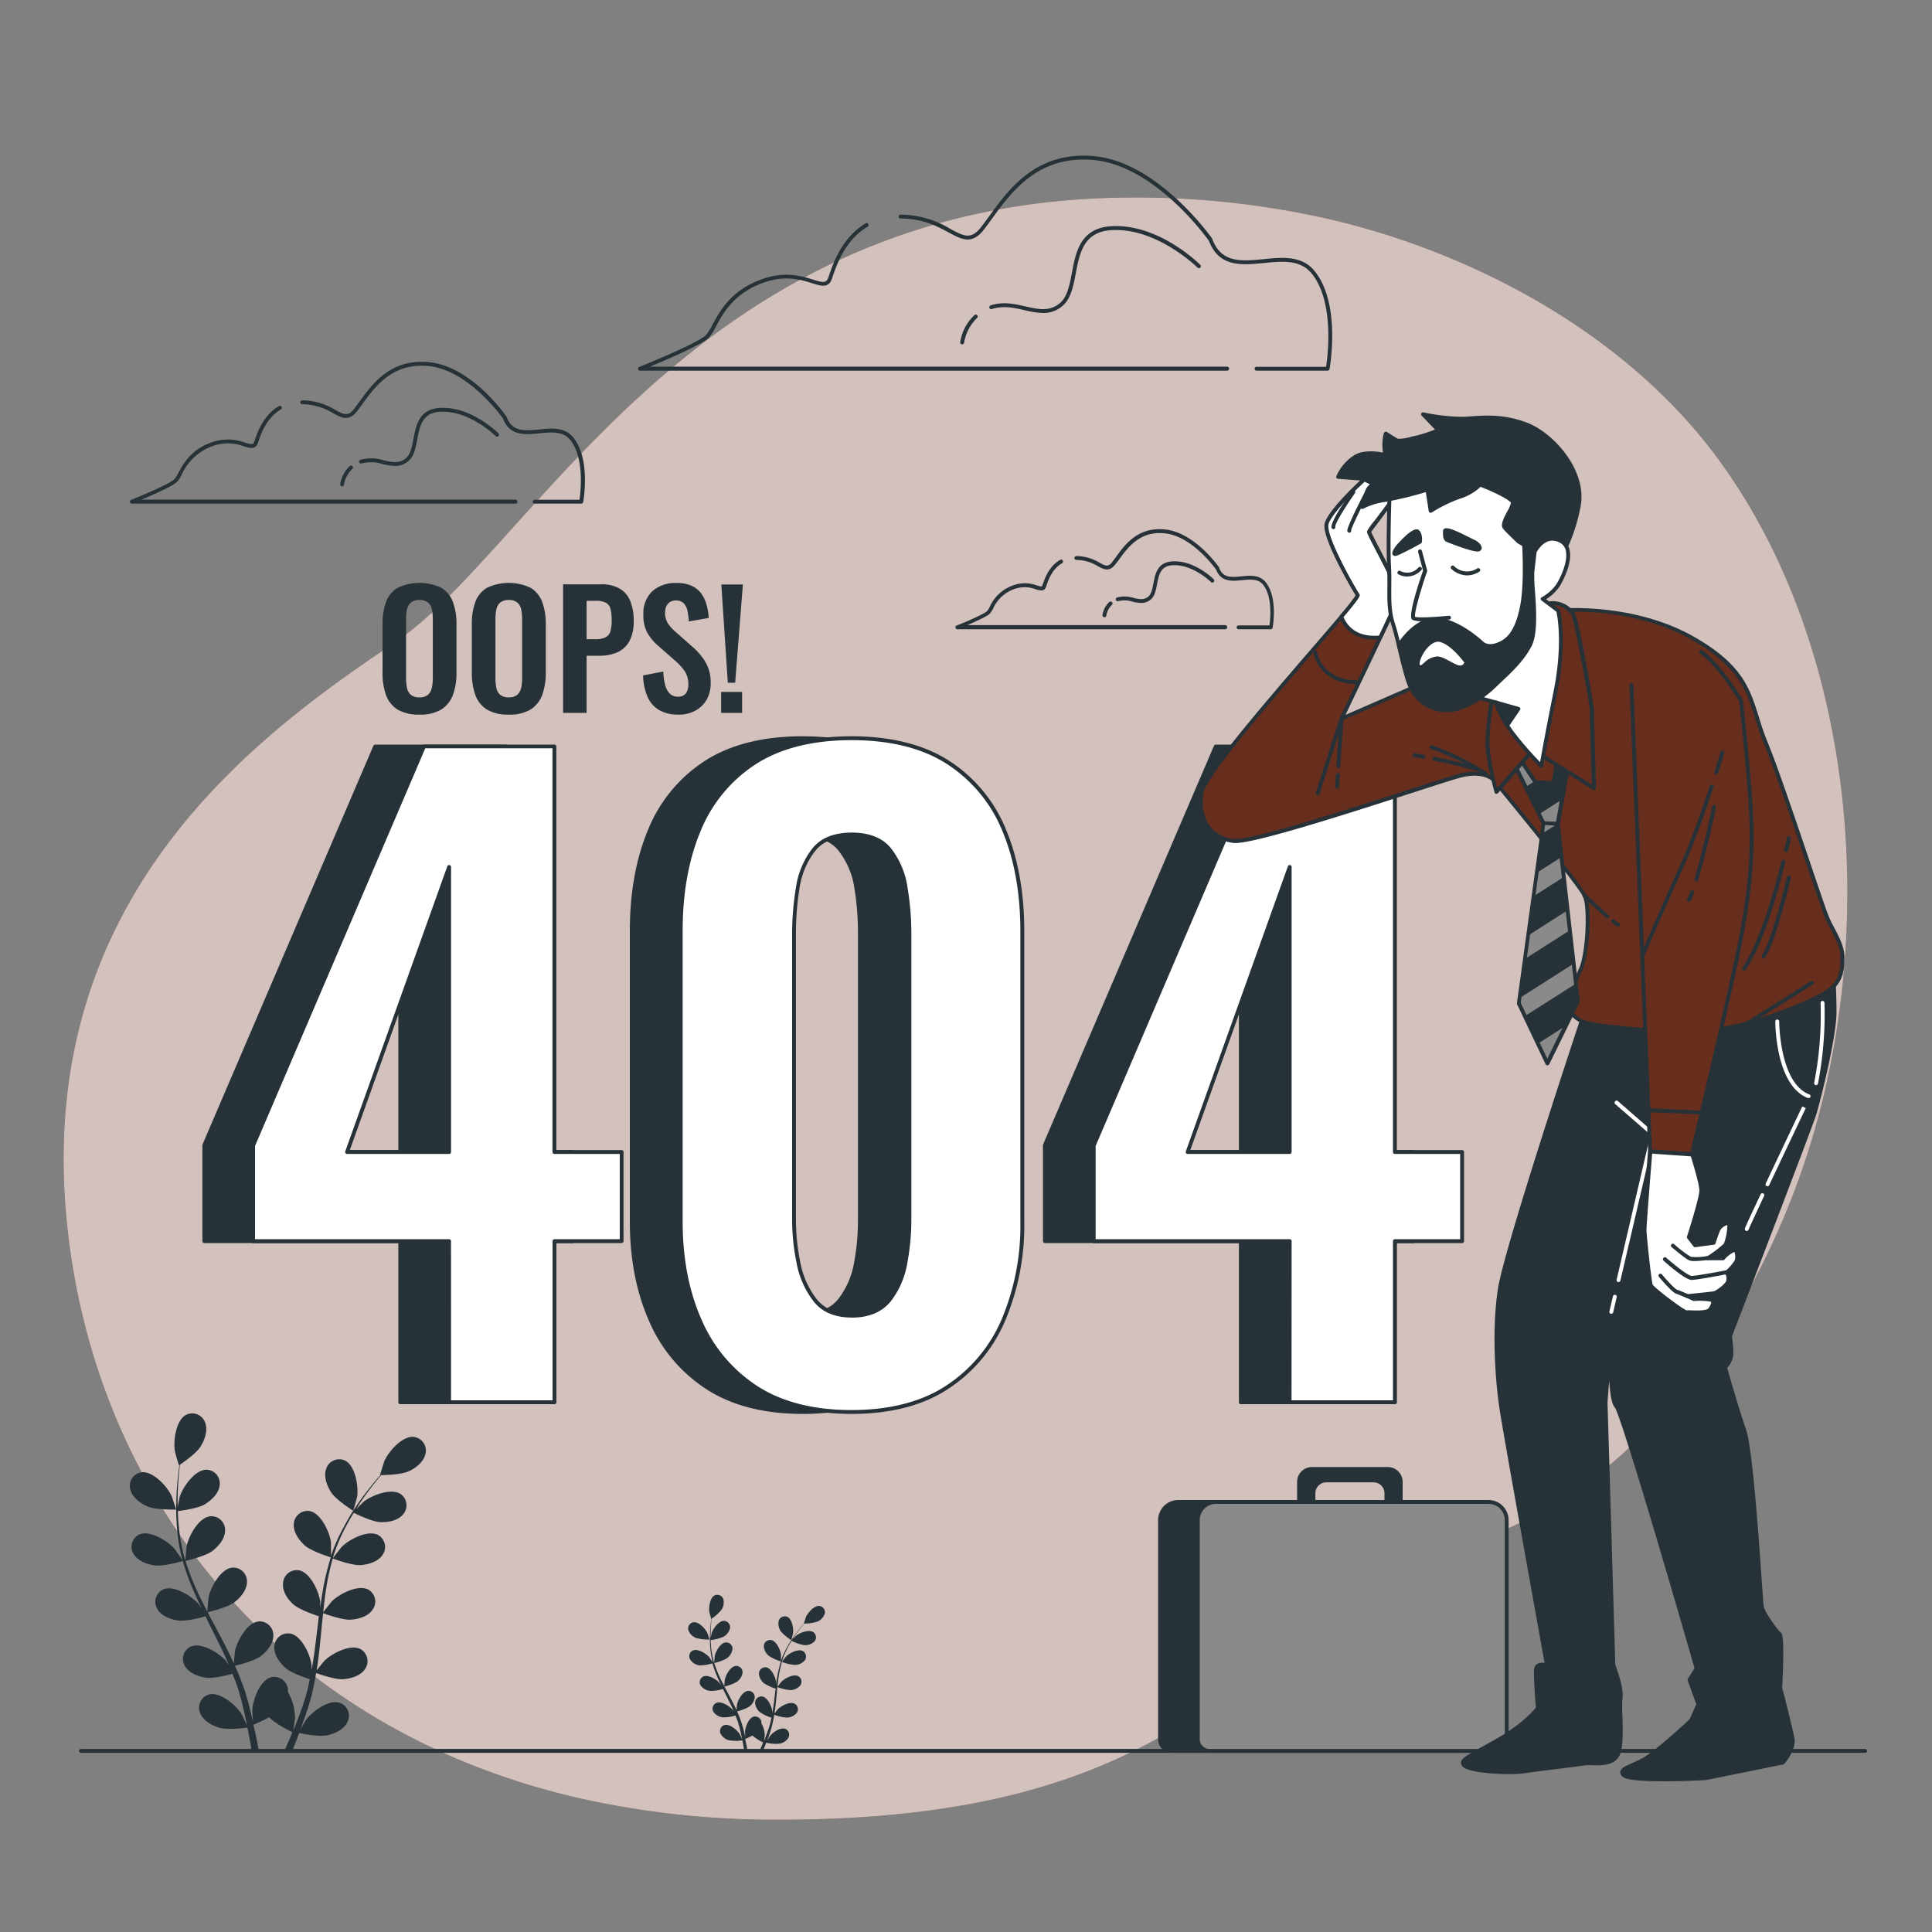 <svg xmlns="http://www.w3.org/2000/svg" viewBox="0 0 500 500"><rect x="0" y="0" width="500" height="500" fill="#808080" stroke="none"/><g id="freepik--background-simple--inject-2"><path d="M467.33,299.94c-13.18,39.94-41.57,83.71-83.34,98-63.12,21.53-68.76,73.3-183.32,73a230.62,230.62,0,0,1-49.74-5.34,192,192,0,0,1-23.55-6.84C59.52,434.19,22.36,376,17.06,313.76c-7-81.82,48.69-123.1,85-147.41S179.7,51.66,292.32,51.12a224.21,224.21,0,0,1,51.12,5.46c38.24,8.78,77.59,30,101.23,62.21q2.65,3.63,5.11,7.44C481.66,175.83,485.29,245.5,467.33,299.94Z" style="fill:#672E1E"></path><path d="M467.33,299.94c-13.18,39.94-41.57,83.71-83.34,98-63.12,21.53-68.76,73.3-183.32,73a230.62,230.62,0,0,1-49.74-5.34,192,192,0,0,1-23.55-6.84C59.52,434.19,22.36,376,17.06,313.76c-7-81.82,48.69-123.1,85-147.41S179.7,51.66,292.32,51.12a224.21,224.21,0,0,1,51.12,5.46c38.24,8.78,77.59,30,101.23,62.21q2.65,3.63,5.11,7.44C481.66,175.83,485.29,245.5,467.33,299.94Z" style="fill:#fff;opacity:0.7"></path></g><g id="freepik--Floor--inject-2"><path d="M482.69,453.63H20.94a.51.51,0,0,1-.5-.5.5.5,0,0,1,.5-.5H482.69a.5.5,0,0,1,.5.5A.51.51,0,0,1,482.69,453.63Z" style="fill:#263238"></path></g><g id="freepik--Plants--inject-2"><path d="M38.16,389.86c2.16.94,7.42.82,7.43.82s-1.14-3.44-1.24-3.65c-1.15-2.42-4.81-6.41-7.78-6a3.55,3.55,0,0,0-2.85,4.45C34.22,387.53,36.33,389.06,38.16,389.86Z" style="fill:#263238"></path><path d="M40,405.12c2.23.32,6.93-1,7.31-1.15a61.86,61.86,0,0,0,2.85,7.89c.64,1.49,1.34,3,2.06,4.46l-.88-1.26c-1.75-2-6.33-4.91-9.09-3.73a3.55,3.55,0,0,0-1.58,5c1,1.86,3.47,2.78,5.45,3.06s6-.79,7.1-1.09L54,420c1.36,2.71,2.73,5.41,4,8.1.45.95.85,1.9,1.26,2.84l-.76-1.09c-1.76-2-6.33-4.91-9.1-3.73a3.54,3.54,0,0,0-1.57,5c1,1.86,3.46,2.77,5.44,3.06s5.65-.68,6.91-1c.39,1,.78,2,1.11,2.93.22.67.47,1.3.64,2s.37,1.34.56,2c.31,1.28.63,2.6.9,3.86.19.87.36,1.71.53,2.55-.43-.95-1.32-2.78-1.41-2.93-1.42-2.27-5.51-5.81-8.42-5.07a3.56,3.56,0,0,0-2.32,4.75c.73,2,3,3.26,4.92,3.85,2.11.64,6.77.05,7.35,0,.28,1.39.54,2.75.76,4,.12.68.23,1.31.33,2H67c-.14-.74-.28-1.5-.44-2.29-.28-1.42-.6-2.93-1-4.47a39.82,39.82,0,0,0,4.1-1.93c1.54,1.66,5.47,3.61,6,3.86-.53,1.31-1.07,2.59-1.59,3.78l-.46,1.05h2l.15-.35c.55-1.34,1.11-2.78,1.67-4.26.56.12,5.18,1.06,7.33.57,2-.44,4.32-1.54,5.19-3.47a3.55,3.55,0,0,0-2-4.91c-2.84-1-7.18,2.27-8.77,4.43-.1.13-1,1.62-1.49,2.57.23-.6.45-1.19.68-1.82.45-1.23.87-2.48,1.32-3.82l.6-2c.21-.66.35-1.38.53-2.08.39-1.62.7-3.29,1-5,1.08.39,5,1.74,7,1.6s4.5-.87,5.66-2.65a3.56,3.56,0,0,0-1.2-5.15c-2.66-1.37-7.45,1.16-9.34,3.05-.12.12-1.33,1.63-2,2.47.16-1,.32-2,.45-3.05.37-3,.65-6,.94-9,.09-.93.19-1.85.29-2.77.38.15,4.95,1.85,7.2,1.69,2-.14,4.5-.87,5.65-2.65a3.55,3.55,0,0,0-1.19-5.15c-2.67-1.37-7.45,1.16-9.35,3-.14.15-1.88,2.32-2.29,2.89.21-2,.44-4,.75-6a63.45,63.45,0,0,1,1.73-7.92c.18.06,4.94,1.86,7.24,1.7,2-.14,4.5-.87,5.66-2.65a3.56,3.56,0,0,0-1.2-5.15c-2.66-1.37-7.44,1.16-9.34,3.05-.15.15-2,2.49-2.33,2.94,0-.15.07-.31.12-.46a45.36,45.36,0,0,1,3.14-7.5c.68-1.33,1.41-2.57,2.14-3.76.86.42,4.77,2.32,6.86,2.41s4.57-.38,5.91-2a3.56,3.56,0,0,0-.62-5.25c-2.5-1.66-7.53.33-9.63,2-.11.1-1.17,1.15-1.92,1.92l1-1.59c1.26-1.89,2.52-3.54,3.66-5,.65-.83,1.25-1.56,1.82-2.24,1.06,0,5.3-.14,7.16-1s3.88-2.44,4.32-4.51a3.56,3.56,0,0,0-3-4.38c-3-.32-6.53,3.77-7.62,6.22-.09.21-1.18,3.69-1.13,3.69h.06c-.56.64-1.16,1.33-1.8,2.1-1.16,1.44-2.47,3.07-3.77,4.94A63.32,63.32,0,0,0,89,395.11a46.48,46.48,0,0,0-3.34,7.52l0,.1c0-.88,0-3.34,0-3.53-.34-2.65-2.57-7.59-5.52-8.13a3.55,3.55,0,0,0-4.1,3.34c-.17,2.11,1.36,4.22,2.85,5.56,1.69,1.5,6.36,2.95,6.73,3.07a63.38,63.38,0,0,0-2,8.15c-.29,1.61-.53,3.23-.75,4.86,0-.76,0-1.44,0-1.53-.34-2.66-2.57-7.59-5.52-8.13a3.54,3.54,0,0,0-4.09,3.33C73,411.84,74.51,414,76,415.28s5.47,2.68,6.52,3c-.07.63-.16,1.25-.23,1.88-.36,3-.71,6-1.14,9-.15,1-.34,2.05-.52,3.06,0-.67,0-1.24,0-1.33-.34-2.65-2.57-7.59-5.52-8.13A3.55,3.55,0,0,0,71,426.07c-.18,2.11,1.35,4.22,2.85,5.56s5.08,2.54,6.33,2.94c-.22,1-.43,2.07-.69,3.07-.19.67-.33,1.33-.56,2s-.43,1.32-.64,2c-.45,1.24-.91,2.52-1.38,3.72-.32.83-.64,1.62-1,2.42.16-1,.44-3.05.44-3.22a13.81,13.81,0,0,0-1.85-6.71,3.41,3.41,0,0,0,0-.78,3.56,3.56,0,0,0-4.34-3c-2.9.78-4.74,5.87-4.87,8.54,0,.16.09,1.88.17,3-.14-.63-.28-1.25-.43-1.9-.31-1.28-.65-2.55-1-3.92l-.6-2c-.19-.67-.47-1.35-.7-2-.58-1.57-1.23-3.13-1.93-4.69,1.12-.26,5.09-1.28,6.69-2.5s3.27-3.21,3.25-5.33a3.55,3.55,0,0,0-3.83-3.64c-3,.33-5.57,5.08-6.11,7.7,0,.17-.21,2.09-.29,3.15-.43-.93-.85-1.86-1.31-2.79-1.33-2.69-2.77-5.36-4.18-8-.44-.82-.86-1.64-1.29-2.46.4-.09,5.15-1.19,6.94-2.57,1.58-1.21,3.27-3.21,3.25-5.32a3.55,3.55,0,0,0-3.83-3.64c-3,.32-5.57,5.08-6.12,7.7,0,.2-.29,3-.32,3.68-.94-1.81-1.86-3.62-2.69-5.44A63.71,63.71,0,0,1,48,403.94c.19,0,5.15-1.17,7-2.57,1.59-1.22,3.27-3.21,3.25-5.33a3.54,3.54,0,0,0-3.83-3.63c-3,.32-5.57,5.07-6.11,7.7-.05.2-.31,3.18-.32,3.73l-.16-.45a46.32,46.32,0,0,1-1.52-8c-.16-1.49-.24-2.92-.28-4.32.94-.11,5.26-.69,7-1.77s3.61-2.83,3.82-4.94a3.54,3.54,0,0,0-3.41-4c-3,0-6.09,4.43-6.92,7-.05.14-.35,1.6-.55,2.66,0-.63,0-1.28,0-1.88,0-2.27.15-4.35.29-6.19.09-1,.19-2,.29-2.87.87-.59,4.34-3,5.41-4.79s1.89-4.18,1.12-6.15a3.56,3.56,0,0,0-4.89-2c-2.67,1.38-3.37,6.75-2.93,9.39,0,.23,1,3.73,1.09,3.7l.06,0c-.12.85-.24,1.76-.34,2.75-.19,1.84-.38,3.92-.43,6.2a61.89,61.89,0,0,0,.18,7.36,46.52,46.52,0,0,0,1.36,8.12l0,.09c-.47-.74-1.86-2.77-2-2.91-1.75-2-6.33-4.91-9.09-3.74a3.54,3.54,0,0,0-1.57,5C35.56,403.91,38,404.83,40,405.12Z" style="fill:#263238"></path><path d="M91.43,391s1-3.5,1-3.73c.37-2.65-.47-8-3.18-9.3a3.55,3.55,0,0,0-4.83,2.14c-.72,2,.2,4.43,1.28,6.11C87,388.21,91.43,391,91.43,391Z" style="fill:#263238"></path><path d="M180.19,423.92a11.58,11.58,0,0,0,3.43.38s-.52-1.59-.57-1.68c-.53-1.12-2.22-3-3.59-2.78a1.64,1.64,0,0,0-1.31,2.06A3.4,3.4,0,0,0,180.19,423.92Z" style="fill:#263238"></path><path d="M181,431a11.54,11.54,0,0,0,3.38-.53,29.48,29.48,0,0,0,1.31,3.64c.3.69.62,1.37.95,2.06-.19-.29-.37-.55-.4-.58-.81-.94-2.92-2.27-4.2-1.73a1.63,1.63,0,0,0-.72,2.33,3.38,3.38,0,0,0,2.51,1.41,10.68,10.68,0,0,0,3.28-.5c.13.26.25.53.38.79.63,1.25,1.26,2.49,1.85,3.73.2.44.39.88.58,1.32-.18-.26-.33-.48-.36-.51-.8-.93-2.92-2.26-4.19-1.72a1.64,1.64,0,0,0-.73,2.33,3.43,3.43,0,0,0,2.51,1.41,10.44,10.44,0,0,0,3.19-.48c.18.46.36.91.52,1.36s.21.6.29.91.17.62.26.92c.14.59.29,1.2.41,1.78.09.41.17.79.25,1.18-.2-.44-.61-1.28-.65-1.35-.66-1.05-2.55-2.68-3.89-2.34a1.63,1.63,0,0,0-1.07,2.19,3.44,3.44,0,0,0,2.27,1.78,11.32,11.32,0,0,0,3.39,0c.13.64.25,1.27.36,1.86.05.32.1.61.15.91h.85c-.06-.34-.12-.69-.2-1.06-.13-.65-.28-1.35-.44-2.06a19.93,19.93,0,0,0,1.9-.89,12.39,12.39,0,0,0,2.76,1.78c-.25.61-.5,1.19-.74,1.75l-.21.48h.9c0-.06.05-.11.07-.16.25-.62.51-1.28.77-2a10.94,10.94,0,0,0,3.39.26,3.4,3.4,0,0,0,2.39-1.6,1.63,1.63,0,0,0-.9-2.26c-1.32-.45-3.32,1.05-4,2-.05.06-.45.75-.69,1.19.1-.28.21-.55.31-.84.21-.57.4-1.15.61-1.77.09-.3.19-.61.28-.92s.16-.63.24-1c.18-.75.33-1.52.46-2.3a10.93,10.93,0,0,0,3.21.74,3.43,3.43,0,0,0,2.61-1.22,1.64,1.64,0,0,0-.55-2.38c-1.23-.63-3.44.54-4.32,1.41-.05.05-.61.75-.91,1.14q.12-.71.21-1.41c.17-1.38.3-2.77.44-4.16,0-.43.08-.85.13-1.28a11.34,11.34,0,0,0,3.32.78,3.4,3.4,0,0,0,2.61-1.22,1.64,1.64,0,0,0-.55-2.38c-1.23-.63-3.44.54-4.31,1.41-.07.07-.87,1.07-1.06,1.34.09-.94.2-1.87.34-2.79a29.86,29.86,0,0,1,.8-3.65,11.55,11.55,0,0,0,3.34.78,3.39,3.39,0,0,0,2.61-1.22,1.64,1.64,0,0,0-.55-2.38c-1.23-.63-3.43.54-4.31,1.41-.07.07-.93,1.15-1.07,1.36,0-.07,0-.15.05-.22a21.64,21.64,0,0,1,1.45-3.46c.32-.61.65-1.18,1-1.73a11.24,11.24,0,0,0,3.16,1.11,3.39,3.39,0,0,0,2.73-.93,1.63,1.63,0,0,0-.28-2.42c-1.16-.77-3.48.15-4.45.92l-.89.89.47-.73c.58-.88,1.17-1.64,1.69-2.31.3-.38.58-.72.84-1a11.12,11.12,0,0,0,3.31-.47,3.44,3.44,0,0,0,2-2.08,1.64,1.64,0,0,0-1.37-2c-1.38-.15-3,1.74-3.52,2.87,0,.1-.55,1.7-.52,1.7h0c-.26.3-.54.62-.83,1-.54.66-1.14,1.42-1.74,2.28a26.48,26.48,0,0,0-1.81,2.88,20.35,20.35,0,0,0-1.54,3.47.06.06,0,0,0,0,0c0-.4,0-1.54,0-1.62-.16-1.23-1.18-3.51-2.55-3.76a1.64,1.64,0,0,0-1.89,1.54,3.43,3.43,0,0,0,1.32,2.57,11.72,11.72,0,0,0,3.11,1.42,27.9,27.9,0,0,0-.92,3.76c-.13.74-.24,1.49-.34,2.24,0-.35,0-.66,0-.7-.16-1.23-1.18-3.51-2.55-3.76a1.64,1.64,0,0,0-1.89,1.54,3.43,3.43,0,0,0,1.32,2.57,11.23,11.23,0,0,0,3,1.39c0,.29-.07.58-.11.87-.16,1.39-.32,2.77-.52,4.13-.07.48-.16.95-.24,1.41,0-.31,0-.57,0-.61-.16-1.23-1.19-3.5-2.55-3.75a1.63,1.63,0,0,0-1.89,1.54,3.41,3.41,0,0,0,1.32,2.56,10.12,10.12,0,0,0,2.92,1.36c-.1.48-.2,1-.32,1.42-.09.31-.15.61-.26.92s-.19.61-.29.91c-.21.57-.42,1.16-.64,1.72-.15.38-.29.75-.44,1.12.07-.48.2-1.41.2-1.49a6.38,6.38,0,0,0-.85-3.1c0-.12,0-.24,0-.36a1.64,1.64,0,0,0-2-1.39c-1.34.36-2.19,2.71-2.25,3.94,0,.07.05.87.08,1.37-.06-.29-.13-.58-.2-.87-.14-.6-.3-1.18-.46-1.81-.1-.31-.19-.61-.28-.92s-.22-.62-.32-.94c-.27-.72-.57-1.44-.89-2.16a10.5,10.5,0,0,0,3.08-1.16,3.43,3.43,0,0,0,1.51-2.46,1.64,1.64,0,0,0-1.77-1.67c-1.38.15-2.58,2.34-2.83,3.55,0,.08-.09,1-.13,1.45-.2-.43-.39-.86-.6-1.29-.62-1.24-1.28-2.47-1.93-3.71l-.6-1.13a11.36,11.36,0,0,0,3.2-1.19,3.43,3.43,0,0,0,1.51-2.46,1.64,1.64,0,0,0-1.77-1.67c-1.38.15-2.58,2.34-2.83,3.55,0,.09-.13,1.37-.14,1.7-.44-.84-.86-1.67-1.25-2.51a29,29,0,0,1-1.35-3.5,11.35,11.35,0,0,0,3.22-1.18,3.5,3.5,0,0,0,1.51-2.46,1.64,1.64,0,0,0-1.78-1.68c-1.37.15-2.57,2.34-2.82,3.55,0,.1-.14,1.48-.14,1.73a1.8,1.8,0,0,1-.08-.21,21.92,21.92,0,0,1-.7-3.69c-.07-.69-.11-1.35-.13-2a11.16,11.16,0,0,0,3.25-.82,3.44,3.44,0,0,0,1.77-2.28,1.64,1.64,0,0,0-1.58-1.86c-1.38,0-2.81,2-3.19,3.22,0,.07-.16.74-.26,1.23,0-.29,0-.59,0-.87,0-1.05.07-2,.13-2.85,0-.49.09-.92.14-1.33a10.94,10.94,0,0,0,2.49-2.21,3.4,3.4,0,0,0,.52-2.84,1.65,1.65,0,0,0-2.26-.93c-1.23.64-1.55,3.12-1.35,4.34,0,.1.49,1.72.51,1.7h0c-.05.39-.11.81-.16,1.27-.08.85-.17,1.81-.19,2.86a28.09,28.09,0,0,0,.08,3.39,21.45,21.45,0,0,0,.63,3.75s0,0,0,0c-.22-.34-.86-1.27-.91-1.34-.81-.94-2.93-2.27-4.2-1.73a1.64,1.64,0,0,0-.73,2.33A3.45,3.45,0,0,0,181,431Z" style="fill:#263238"></path><path d="M204.78,424.46s.45-1.62.46-1.72c.17-1.23-.22-3.69-1.47-4.3a1.65,1.65,0,0,0-2.23,1,3.44,3.44,0,0,0,.59,2.82A11.8,11.8,0,0,0,204.78,424.46Z" style="fill:#263238"></path></g><g id="freepik--Clouds--inject-2"><path d="M317.62,95.93h-152a.49.49,0,0,1-.49-.41.5.5,0,0,1,.3-.56c5.21-2.08,15.51-6.48,17.25-8.22a12.92,12.92,0,0,0,1.7-2.68c1.92-3.56,4.83-9,12.87-11.82,5.91-2.11,10.25-.77,13.13.11,2.61.81,3.47,1,4-.55,1.12-3.35,3.44-10.32,9.66-14a.49.49,0,0,1,.68.18.51.51,0,0,1-.18.69c-5.89,3.44-8.13,10.17-9.21,13.4-.85,2.54-2.78,2-5.22,1.2-2.92-.9-6.91-2.12-12.5-.13-7.68,2.74-10.48,7.93-12.33,11.36a13.22,13.22,0,0,1-1.87,2.91c-1.78,1.78-10.84,5.66-15.22,7.48h149.4a.5.5,0,0,1,.5.5A.5.5,0,0,1,317.62,95.93Z" style="fill:#263238"></path><path d="M343.6,95.93H325.19a.51.51,0,0,1-.5-.5.5.5,0,0,1,.5-.5h18c.4-2.6,2.25-16.84-3.75-24.17-3-3.61-7.52-3.17-12.36-2.69-5.7.56-11.59,1.14-14.2-5.72-.77-1.09-14.06-19.5-29.89-20.94-14.3-1.3-21.21,8.23-26.26,15.18-.72,1-1.41,1.95-2.07,2.8-3.13,4-5.66,2.65-9.16.76-3-1.6-6.65-3.6-12.43-3.6a.5.5,0,0,1-.5-.5.5.5,0,0,1,.5-.5A25.23,25.23,0,0,1,246,59.27c3.42,1.84,5.29,2.86,7.9-.49.66-.85,1.34-1.78,2.06-2.77,5.18-7.16,12.28-16.94,27.15-15.6,16.7,1.52,30.52,21.22,30.66,21.42a.37.37,0,0,1,0,.11c2.33,6.2,7.61,5.68,13.19,5.13,4.89-.48,9.94-1,13.23,3.05,6.89,8.41,4,24.71,3.89,25.4A.5.5,0,0,1,343.6,95.93Z" style="fill:#263238"></path><path d="M249,89.11h-.06a.5.5,0,0,1-.44-.55,12.24,12.24,0,0,1,3.67-7,.5.5,0,0,1,.71,0,.51.51,0,0,1,0,.71,11.51,11.51,0,0,0-3.36,6.4A.5.5,0,0,1,249,89.11Z" style="fill:#263238"></path><path d="M269.94,81a22.27,22.27,0,0,1-4.8-.73c-2.72-.62-5.53-1.25-8.45-.28a.5.5,0,0,1-.64-.32.51.51,0,0,1,.32-.63c3.19-1.06,6.14-.39,9,.25,3.37.77,6.29,1.43,9-.91,1.87-1.61,2.44-4.63,3.05-7.83,1-5.38,2.19-11.48,10.11-12,12.19-.76,22.66,9.55,23.1,10a.5.5,0,0,1,0,.71.51.51,0,0,1-.71,0c-.1-.1-10.59-10.43-22.33-9.7-7.14.45-8.18,5.9-9.18,11.17-.65,3.38-1.26,6.57-3.39,8.4A7.44,7.44,0,0,1,269.94,81Z" style="fill:#263238"></path><path d="M133.4,130.34H34.12a.49.49,0,0,1-.49-.41.5.5,0,0,1,.3-.56C36.66,128.28,44,125.2,45.14,124a8,8,0,0,0,1.08-1.71c1.27-2.35,3.2-5.91,8.51-7.8a12.58,12.58,0,0,1,8.69.07c1.83.56,2.12.53,2.38-.26.74-2.2,2.27-6.8,6.39-9.21a.51.51,0,0,1,.68.18.51.51,0,0,1-.18.69c-3.79,2.21-5.24,6.57-5.94,8.66-.61,1.82-2.07,1.37-3.63.89a11.56,11.56,0,0,0-8.06-.08,13.78,13.78,0,0,0-8,7.34,8.46,8.46,0,0,1-1.25,1.94c-1.09,1.09-6.12,3.3-9.19,4.59H133.4a.5.5,0,0,1,.5.5A.51.51,0,0,1,133.4,130.34Z" style="fill:#263238"></path><path d="M150.37,130.34h-12a.51.51,0,0,1-.5-.5.5.5,0,0,1,.5-.5h11.6c.3-2,1.34-10.9-2.43-15.51-1.87-2.29-4.81-2-7.93-1.69-3.78.37-7.69.75-9.44-3.83-.61-.86-9.2-12.67-19.39-13.59-9.24-.84-13.73,5.34-17,9.85-.47.65-.92,1.27-1.36,1.83-2.13,2.74-3.93,1.77-6.2.54a15.67,15.67,0,0,0-8-2.33.5.5,0,0,1-.5-.5.5.5,0,0,1,.5-.5,16.69,16.69,0,0,1,8.51,2.45c2.29,1.24,3.33,1.8,4.94-.27.43-.55.87-1.16,1.34-1.81,3.41-4.7,8.08-11.15,17.9-10.26,11,1,19.79,13.53,20.15,14.07a.24.24,0,0,1,.06.11c1.47,3.92,4.7,3.61,8.44,3.24,3.24-.32,6.58-.65,8.79,2.06,4.55,5.55,2.66,16.27,2.58,16.73A.5.5,0,0,1,150.37,130.34Z" style="fill:#263238"></path><path d="M88.54,125.88h-.06a.5.5,0,0,1-.44-.55,8.17,8.17,0,0,1,2.45-4.69.5.5,0,0,1,.71,0,.51.51,0,0,1,0,.71A7.3,7.3,0,0,0,89,125.44.49.49,0,0,1,88.54,125.88Z" style="fill:#263238"></path><path d="M102.23,120.59a14.4,14.4,0,0,1-3.16-.48,9.8,9.8,0,0,0-5.43-.19.5.5,0,1,1-.32-.94,10.73,10.73,0,0,1,6,.15c2.16.49,4,.92,5.74-.56,1.18-1,1.55-2.95,1.94-5,.68-3.58,1.45-7.63,6.76-8,8.06-.51,14.94,6.29,15.23,6.58a.5.5,0,1,1-.71.71c-.07-.07-6.87-6.76-14.45-6.29-4.54.29-5.17,3.62-5.85,7.16-.42,2.23-.83,4.35-2.27,5.58A5.07,5.07,0,0,1,102.23,120.59Z" style="fill:#263238"></path><path d="M317.09,162.85H247.86a.5.5,0,0,1-.19-1c2.63-1,7.07-3,7.77-3.68a6.25,6.25,0,0,0,.73-1.16,10.31,10.31,0,0,1,6-5.51,8.89,8.89,0,0,1,6.15,0c1.32.41,1.34.32,1.48-.08.52-1.55,1.6-4.8,4.52-6.5a.5.5,0,1,1,.5.86c-2.59,1.52-3.59,4.52-4.07,6s-1.67,1-2.72.72a7.92,7.92,0,0,0-5.52-.06,9.45,9.45,0,0,0-5.47,5,6.31,6.31,0,0,1-.9,1.39c-.7.7-3.63,2-5.78,2.95h66.72a.5.5,0,0,1,.5.5A.5.5,0,0,1,317.09,162.85Z" style="fill:#263238"></path><path d="M328.93,162.85h-8.39a.5.5,0,0,1-.5-.5.5.5,0,0,1,.5-.5h8c.22-1.61.84-7.49-1.69-10.57-1.25-1.53-3.26-1.34-5.39-1.13-2.56.25-5.47.54-6.74-2.75-.5-.69-6.41-8.76-13.4-9.39-6.37-.59-9.45,3.69-11.71,6.8-.34.46-.65.89-1,1.28-1.56,2-2.93,1.28-4.51.42a10.82,10.82,0,0,0-5.54-1.6.5.5,0,0,1-.5-.5.5.5,0,0,1,.5-.5,11.74,11.74,0,0,1,6,1.72c1.56.85,2.21,1.19,3.26-.15.29-.38.6-.81.93-1.26,2.4-3.31,5.69-7.84,12.61-7.21,7.74.7,13.91,9.5,14.17,9.87a.54.54,0,0,1,0,.11c1,2.63,3.19,2.42,5.73,2.17,2.19-.22,4.67-.46,6.27,1.48,3.21,3.93,1.89,11.48,1.83,11.79A.51.51,0,0,1,328.93,162.85Z" style="fill:#263238"></path><path d="M285.81,159.74h-.06a.5.5,0,0,1-.44-.55,5.88,5.88,0,0,1,1.76-3.37.49.49,0,0,1,.7,0,.5.5,0,0,1,0,.71,4.88,4.88,0,0,0-1.45,2.75A.5.5,0,0,1,285.81,159.74Z" style="fill:#263238"></path><path d="M295.36,156.05a10.12,10.12,0,0,1-2.24-.34,6.86,6.86,0,0,0-3.71-.14.49.49,0,1,1-.31-.94,7.58,7.58,0,0,1,4.24.1c1.52.35,2.73.62,3.87-.35.78-.67,1-2,1.3-3.41.46-2.43,1-5.44,4.86-5.68,5.68-.37,10.53,4.42,10.73,4.63a.48.48,0,0,1,0,.7.5.5,0,0,1-.71,0s-4.74-4.67-10-4.34c-3,.19-3.48,2.46-3.94,4.86-.3,1.59-.58,3.09-1.63,4A3.68,3.68,0,0,1,295.36,156.05Z" style="fill:#263238"></path></g><g id="freepik--Number--inject-2"><path d="M103.59,362.9V321.2H52.88V296.47L97.1,193.15h33.74v105h17.39V321.2H130.84v41.7Zm-26.4-64.76h26.4V224.37Z" style="fill:#263238"></path><path d="M130.84,363.4H103.59a.5.5,0,0,1-.5-.5V321.7H52.88a.5.5,0,0,1-.5-.5V296.47a.45.45,0,0,1,0-.2L96.64,193a.51.51,0,0,1,.46-.3h33.74a.5.5,0,0,1,.5.5V297.64h16.89a.5.5,0,0,1,.5.5V321.2a.5.5,0,0,1-.5.5H131.34v41.2A.5.5,0,0,1,130.84,363.4Zm-26.75-1h26.25V321.2a.5.5,0,0,1,.5-.5h16.89V298.64H130.84a.5.5,0,0,1-.5-.5V193.65H97.43L53.38,296.57V320.7h50.21a.5.5,0,0,1,.5.5Zm-.5-63.76H77.19a.47.47,0,0,1-.41-.21.46.46,0,0,1-.06-.45l26.4-73.77a.51.51,0,0,1,.56-.33.49.49,0,0,1,.41.49v73.77A.5.5,0,0,1,103.59,298.64Zm-25.69-1h25.19V227.25Z" style="fill:#263238"></path><path d="M207.75,365.42q-14.88,0-24.62-6.29a38.92,38.92,0,0,1-14.67-17.39q-4.94-11.12-4.93-25.57V240.93q0-14.88,4.72-26.09a37.58,37.58,0,0,1,14.46-17.5q9.75-6.28,25-6.29t25.05,6.29a37.58,37.58,0,0,1,14.46,17.5Q252,226,252,240.93v75.24q0,14.46-4.92,25.57a39,39,0,0,1-14.67,17.39Q222.63,365.42,207.75,365.42Zm0-24.94q6.5,0,9.64-4a21.76,21.76,0,0,0,4.2-9.64,61.78,61.78,0,0,0,1-11.11v-74.4a71.74,71.74,0,0,0-.94-11.63A20.88,20.88,0,0,0,217.6,220q-3.14-4-9.85-4t-9.85,4a21,21,0,0,0-4.08,9.75,71.75,71.75,0,0,0-.95,11.63v74.4A55.57,55.57,0,0,0,194,326.86a22.56,22.56,0,0,0,4.29,9.64Q201.47,340.48,207.75,340.48Z" style="fill:#263238"></path><path d="M207.75,365.92c-10,0-18.34-2.14-24.89-6.37A39.54,39.54,0,0,1,168,341.94c-3.3-7.43-5-16.1-5-25.77V240.93c0-9.94,1.6-18.78,4.76-26.29a38.31,38.31,0,0,1,14.65-17.72c6.55-4.23,15.06-6.37,25.31-6.37s18.77,2.14,25.32,6.37a38.26,38.26,0,0,1,14.65,17.72c3.16,7.51,4.75,16.35,4.75,26.29v75.24a63.45,63.45,0,0,1-5,25.77,39.61,39.61,0,0,1-14.86,17.61C226.1,363.78,217.72,365.92,207.75,365.92Zm0-174.37c-10.05,0-18.39,2.09-24.77,6.21A37.27,37.27,0,0,0,168.71,215c-3.1,7.38-4.68,16.1-4.68,25.9v75.24a62.25,62.25,0,0,0,4.89,25.36,38.56,38.56,0,0,0,14.48,17.18c6.39,4.12,14.58,6.21,24.35,6.21s18-2.09,24.36-6.21a38.68,38.68,0,0,0,14.48-17.18,62.32,62.32,0,0,0,4.88-25.36V240.93c0-9.81-1.57-18.52-4.67-25.9a37.27,37.27,0,0,0-14.27-17.27C226.14,193.64,217.81,191.55,207.75,191.55Zm0,149.43c-4.33,0-7.63-1.4-9.82-4.17a23,23,0,0,1-4.39-9.85,55.76,55.76,0,0,1-1.17-11.21v-74.4a72.73,72.73,0,0,1,.95-11.71,21.46,21.46,0,0,1,4.19-10c2.19-2.77,5.63-4.17,10.24-4.17s8.06,1.4,10.25,4.17a21.45,21.45,0,0,1,4.18,10,72.73,72.73,0,0,1,.95,11.71v74.4a61.88,61.88,0,0,1-1,11.2,22.36,22.36,0,0,1-4.29,9.86C215.6,339.58,212.23,341,207.75,341Zm0-124.49c-4.28,0-7.47,1.28-9.45,3.79a20.4,20.4,0,0,0-4,9.52,71.89,71.89,0,0,0-.94,11.55v74.4a55.15,55.15,0,0,0,1.15,11,22.17,22.17,0,0,0,4.19,9.43c2,2.51,5,3.79,9,3.79s7.27-1.28,9.25-3.79a21.21,21.21,0,0,0,4.09-9.42,60.81,60.81,0,0,0,1-11v-74.4a72,72,0,0,0-.93-11.55,20.5,20.5,0,0,0-4-9.52C215.22,217.77,212,216.49,207.75,216.49Z" style="fill:#263238"></path><path d="M321.13,362.9V321.2H270.42V296.47l44.22-103.32h33.74v105h17.39V321.2H348.38v41.7Zm-26.4-64.76h26.4V224.37Z" style="fill:#263238"></path><path d="M348.38,363.4H321.13a.5.5,0,0,1-.5-.5V321.7H270.42a.5.5,0,0,1-.5-.5V296.47a.45.45,0,0,1,0-.2L314.18,193a.51.51,0,0,1,.46-.3h33.74a.5.5,0,0,1,.5.5V297.64h16.89a.5.5,0,0,1,.5.5V321.2a.5.5,0,0,1-.5.5H348.88v41.2A.5.5,0,0,1,348.38,363.4Zm-26.75-1h26.25V321.2a.5.5,0,0,1,.5-.5h16.89V298.64H348.38a.5.5,0,0,1-.5-.5V193.65H315L270.92,296.57V320.7h50.21a.5.5,0,0,1,.5.5Zm-.5-63.76h-26.4a.47.47,0,0,1-.41-.21.46.46,0,0,1-.06-.45l26.4-73.77a.51.51,0,0,1,.56-.33.49.49,0,0,1,.41.49v73.77A.5.5,0,0,1,321.13,298.64Zm-25.69-1h25.19V227.25Z" style="fill:#263238"></path><path d="M116.23,362.9V321.2H65.51V296.47l44.22-103.32h33.75v105h17.39V321.2H143.48v41.7ZM89.82,298.14h26.41V224.37Z" style="fill:#fff"></path><path d="M143.48,363.4H116.23a.5.5,0,0,1-.5-.5V321.7H65.51a.51.51,0,0,1-.5-.5V296.47a.65.65,0,0,1,0-.2L109.27,193a.51.51,0,0,1,.46-.3h33.75a.5.5,0,0,1,.5.5V297.64h16.89a.5.5,0,0,1,.5.5V321.2a.5.5,0,0,1-.5.5H144v41.2A.5.5,0,0,1,143.48,363.4Zm-26.75-1H143V321.2a.5.5,0,0,1,.5-.5h16.89V298.64H143.48a.5.5,0,0,1-.5-.5V193.65H110.06L66,296.57V320.7h50.22a.5.5,0,0,1,.5.5Zm-.5-63.76H89.82a.46.46,0,0,1-.4-.21.49.49,0,0,1-.07-.45l26.41-73.77a.51.51,0,0,1,.56-.33.49.49,0,0,1,.41.49v73.77A.5.5,0,0,1,116.23,298.64Zm-25.7-1h25.2V227.25Z" style="fill:#263238"></path><path d="M220.39,365.42q-14.88,0-24.63-6.29a39,39,0,0,1-14.67-17.39q-4.92-11.12-4.92-25.57V240.93q0-14.88,4.71-26.09a37.66,37.66,0,0,1,14.47-17.5q9.74-6.28,25-6.29t25,6.29a37.66,37.66,0,0,1,14.47,17.5q4.71,11.21,4.71,26.09v75.24q0,14.46-4.92,25.57A39,39,0,0,1,245,359.13Q235.27,365.42,220.39,365.42Zm0-24.94q6.5,0,9.64-4a21.63,21.63,0,0,0,4.19-9.64,60.91,60.91,0,0,0,1.05-11.11v-74.4a71.74,71.74,0,0,0-.94-11.63,20.88,20.88,0,0,0-4.09-9.75q-3.15-4-9.85-4t-9.85,4a20.88,20.88,0,0,0-4.09,9.75,71.74,71.74,0,0,0-.94,11.63v74.4a55.54,55.54,0,0,0,1.15,11.11,22.57,22.57,0,0,0,4.3,9.64Q214.11,340.48,220.39,340.48Z" style="fill:#fff"></path><path d="M220.39,365.92c-10,0-18.35-2.14-24.9-6.37a39.58,39.58,0,0,1-14.85-17.61c-3.3-7.43-5-16.1-5-25.77V240.93c0-9.94,1.6-18.78,4.75-26.29a38.31,38.31,0,0,1,14.65-17.72c6.55-4.23,15.07-6.37,25.32-6.37s18.77,2.14,25.32,6.37a38.31,38.31,0,0,1,14.65,17.72c3.15,7.51,4.75,16.35,4.75,26.29v75.24a63.29,63.29,0,0,1-5,25.77,39.53,39.53,0,0,1-14.85,17.61C238.74,363.78,230.36,365.92,220.39,365.92Zm0-174.37c-10,0-18.39,2.09-24.77,6.21A37.27,37.27,0,0,0,181.35,215c-3.11,7.38-4.68,16.09-4.68,25.9v75.24c0,9.53,1.64,18.06,4.88,25.36A38.58,38.58,0,0,0,196,358.71c6.38,4.12,14.58,6.21,24.35,6.21s18-2.09,24.35-6.21a38.64,38.64,0,0,0,14.49-17.18,62.32,62.32,0,0,0,4.88-25.36V240.93c0-9.81-1.57-18.52-4.67-25.9a37.35,37.35,0,0,0-14.28-17.27C238.78,193.64,230.44,191.55,220.39,191.55Zm0,149.43c-4.33,0-7.64-1.4-9.82-4.17a23.13,23.13,0,0,1-4.4-9.85A56.47,56.47,0,0,1,205,315.75v-74.4a72.73,72.73,0,0,1,1-11.71,21.46,21.46,0,0,1,4.19-10c2.19-2.77,5.63-4.17,10.24-4.17s8.06,1.4,10.24,4.17a21.46,21.46,0,0,1,4.19,10,72.73,72.73,0,0,1,1,11.71v74.4a61.91,61.91,0,0,1-1.06,11.2,22.13,22.13,0,0,1-4.29,9.86C228.24,339.58,224.86,341,220.39,341Zm0-124.49c-4.29,0-7.47,1.28-9.46,3.79a20.49,20.49,0,0,0-4,9.52,71.89,71.89,0,0,0-.94,11.55v74.4a55.2,55.2,0,0,0,1.14,11,22.18,22.18,0,0,0,4.2,9.43c2,2.51,5,3.79,9,3.79s7.26-1.28,9.25-3.79a21.21,21.21,0,0,0,4.09-9.42,60.81,60.81,0,0,0,1-11v-74.4a70.77,70.77,0,0,0-.94-11.55,20.49,20.49,0,0,0-4-9.52C227.86,217.77,224.68,216.49,220.39,216.49Z" style="fill:#263238"></path><path d="M333.77,362.9V321.2H283.05V296.47l44.22-103.32H361v105h17.39V321.2H361v41.7Zm-26.41-64.76h26.41V224.37Z" style="fill:#fff"></path><path d="M361,363.4H333.77a.5.5,0,0,1-.5-.5V321.7H283.05a.51.51,0,0,1-.5-.5V296.47a.65.65,0,0,1,0-.2L326.81,193a.51.51,0,0,1,.46-.3H361a.5.5,0,0,1,.5.5V297.64h16.89a.5.5,0,0,1,.5.5V321.2a.5.5,0,0,1-.5.5H361.52v41.2A.5.5,0,0,1,361,363.4Zm-26.75-1h26.25V321.2a.5.5,0,0,1,.5-.5h16.89V298.64H361a.5.5,0,0,1-.5-.5V193.65H327.6L283.55,296.57V320.7h50.22a.5.5,0,0,1,.5.5Zm-.5-63.76H307.36a.49.49,0,0,1-.41-.21.51.51,0,0,1-.06-.45l26.41-73.77a.5.5,0,0,1,.56-.33.49.49,0,0,1,.41.49v73.77A.5.5,0,0,1,333.77,298.64Zm-25.7-1h25.2V227.25Z" style="fill:#263238"></path></g><g id="freepik--Text--inject-2"><path d="M108.52,184.94a10.57,10.57,0,0,1-5.63-1.31,7.37,7.37,0,0,1-3-3.78A17,17,0,0,1,99,174V161.57a16.49,16.49,0,0,1,.9-5.77,7.14,7.14,0,0,1,3-3.67,13.15,13.15,0,0,1,11.32,0,7.24,7.24,0,0,1,3,3.67,16.24,16.24,0,0,1,.92,5.77v12.49a16.43,16.43,0,0,1-.92,5.77,7.55,7.55,0,0,1-3,3.78A10.46,10.46,0,0,1,108.52,184.94Zm0-4.47a3.24,3.24,0,0,0,2.24-.66,3.27,3.27,0,0,0,1-1.81,11.58,11.58,0,0,0,.25-2.5V160.18a11.29,11.29,0,0,0-.25-2.51,3.1,3.1,0,0,0-1-1.74,3.29,3.29,0,0,0-2.24-.64,3.24,3.24,0,0,0-2.18.64,3.07,3.07,0,0,0-1,1.74,11.29,11.29,0,0,0-.25,2.51V175.5a13,13,0,0,0,.23,2.5,3.15,3.15,0,0,0,1,1.81A3.24,3.24,0,0,0,108.52,180.47Z" style="fill:#263238"></path><path d="M131.64,184.94a10.53,10.53,0,0,1-5.62-1.31,7.27,7.27,0,0,1-3-3.78,16.76,16.76,0,0,1-.91-5.83V161.57a16.25,16.25,0,0,1,.91-5.77,7,7,0,0,1,3-3.67,13.13,13.13,0,0,1,11.31,0,7.24,7.24,0,0,1,3,3.67,16.24,16.24,0,0,1,.92,5.77v12.49a16.43,16.43,0,0,1-.92,5.77,7.55,7.55,0,0,1-3,3.78A10.44,10.44,0,0,1,131.64,184.94Zm0-4.47a3.24,3.24,0,0,0,2.24-.66,3.35,3.35,0,0,0,1-1.81,12.26,12.26,0,0,0,.24-2.5V160.18a12,12,0,0,0-.24-2.51,3.17,3.17,0,0,0-1-1.74,3.29,3.29,0,0,0-2.24-.64,3.2,3.2,0,0,0-2.17.64,3,3,0,0,0-1,1.74,11.91,11.91,0,0,0-.25,2.51V175.5a13,13,0,0,0,.23,2.5,3.15,3.15,0,0,0,1,1.81A3.27,3.27,0,0,0,131.64,180.47Z" style="fill:#263238"></path><path d="M145.73,184.49V151.22h9.77a9.46,9.46,0,0,1,4.87,1.11,6.58,6.58,0,0,1,2.75,3.23,13.21,13.21,0,0,1,.88,5.11,10.76,10.76,0,0,1-1.1,5.24,6.66,6.66,0,0,1-3.1,2.89,11.37,11.37,0,0,1-4.71.9h-3.28v14.79Zm6.08-19.06h2.3a5.62,5.62,0,0,0,2.56-.47,2.53,2.53,0,0,0,1.28-1.52,9.22,9.22,0,0,0,.35-2.81,13,13,0,0,0-.27-2.94,2.51,2.51,0,0,0-1.15-1.66,5.47,5.47,0,0,0-2.77-.54h-2.3Z" style="fill:#263238"></path><path d="M175.59,184.94a9.83,9.83,0,0,1-5-1.17,7.29,7.29,0,0,1-3-3.43,14.53,14.53,0,0,1-1.15-5.54l5.21-1a15.82,15.82,0,0,0,.48,3.41,4.84,4.84,0,0,0,1.19,2.28,2.85,2.85,0,0,0,2.11.8,2.37,2.37,0,0,0,2.1-.88,3.84,3.84,0,0,0,.61-2.24,6.09,6.09,0,0,0-1-3.57,15.37,15.37,0,0,0-2.63-2.8l-4.19-3.69a12.57,12.57,0,0,1-2.81-3.39,9.34,9.34,0,0,1-1-4.62,7.86,7.86,0,0,1,2.3-6.08,8.89,8.89,0,0,1,6.28-2.14,9.3,9.3,0,0,1,3.9.72,6.33,6.33,0,0,1,2.49,2,9.13,9.13,0,0,1,1.37,2.9,16.94,16.94,0,0,1,.58,3.43l-5.18.9a18,18,0,0,0-.34-2.79,3.94,3.94,0,0,0-1-1.93,2.64,2.64,0,0,0-2-.7,2.56,2.56,0,0,0-2.08.88,3.44,3.44,0,0,0-.71,2.2,5.08,5.08,0,0,0,.69,2.77,10.66,10.66,0,0,0,2,2.24l4.14,3.66a17.5,17.5,0,0,1,3.52,4,10.36,10.36,0,0,1,1.45,5.61,8.5,8.5,0,0,1-1,4.23,7.44,7.44,0,0,1-2.92,2.89A8.78,8.78,0,0,1,175.59,184.94Z" style="fill:#263238"></path><path d="M186.63,184.49v-5.42h5.43v5.42Zm1.73-7.8-1.68-25.43h5.58l-2,25.43Z" style="fill:#263238"></path></g><g id="freepik--Suitcase--inject-2"><path d="M336.19,383.5v7.15h3.73v-4.19a3.33,3.33,0,0,1,3.33-3.33h12.22a3.33,3.33,0,0,1,3.33,3.33v4.19h3.73V383.5a3.34,3.34,0,0,0-3.34-3.33H339.52A3.33,3.33,0,0,0,336.19,383.5Z" style="fill:#263238"></path><path d="M362.53,391.15H358.8a.5.5,0,0,1-.5-.5v-4.19a2.83,2.83,0,0,0-2.83-2.83H343.25a2.83,2.83,0,0,0-2.83,2.83v4.19a.5.5,0,0,1-.5.5h-3.73a.5.5,0,0,1-.5-.5V383.5a3.84,3.84,0,0,1,3.83-3.83H359.2A3.84,3.84,0,0,1,363,383.5v7.15A.5.5,0,0,1,362.53,391.15Zm-3.23-1H362V383.5a2.83,2.83,0,0,0-2.83-2.83H339.52a2.83,2.83,0,0,0-2.83,2.83v6.65h2.73v-3.69a3.82,3.82,0,0,1,3.83-3.83h12.22a3.83,3.83,0,0,1,3.83,3.83Z" style="fill:#263238"></path><path d="M304.92,388.7h70.54a4.7,4.7,0,0,1,4.7,4.7v56.7a3,3,0,0,1-3,3H303.24a3,3,0,0,1-3-3V393.4A4.7,4.7,0,0,1,304.92,388.7Z" style="fill:#263238"></path><path d="M377.13,453.63H303.24a3.53,3.53,0,0,1-3.52-3.53V393.4a5.21,5.21,0,0,1,5.2-5.2h70.54a5.21,5.21,0,0,1,5.2,5.2v56.7A3.53,3.53,0,0,1,377.13,453.63ZM304.92,389.2a4.21,4.21,0,0,0-4.2,4.2v56.7a2.53,2.53,0,0,0,2.52,2.53h73.89a2.54,2.54,0,0,0,2.53-2.53V393.4a4.21,4.21,0,0,0-4.2-4.2Z" style="fill:#263238"></path><path d="M314.69,388.7h70.54a4.7,4.7,0,0,1,4.7,4.7v56.7a3,3,0,0,1-3,3H313a3,3,0,0,1-3-3V393.4A4.7,4.7,0,0,1,314.69,388.7Z" style="fill:#8a8a8a"></path><path d="M386.91,453.63H313a3.53,3.53,0,0,1-3.53-3.53V393.4a5.22,5.22,0,0,1,5.2-5.2h70.54a5.22,5.22,0,0,1,5.21,5.2v56.7A3.54,3.54,0,0,1,386.91,453.63ZM314.69,389.2a4.21,4.21,0,0,0-4.2,4.2v56.7a2.54,2.54,0,0,0,2.53,2.53h73.89a2.54,2.54,0,0,0,2.53-2.53V393.4a4.21,4.21,0,0,0-4.21-4.2Z" style="fill:#263238"></path></g><g id="freepik--Character--inject-2"><path d="M410,262.16s-20.1,60.4-21.84,71.33-.62,24.51.42,31.38,11.75,66.18,11.75,66.18-2.65-.9-2.84,1,.47,10,.47,10-2.77,3.89-10.08,8.12-10.87,5.51-8.69,6.9,11.52,1.88,15.33,1.31,14.06-1.76,15.73-2,6.71.8,8.32-2.11.44-11.72.84-14.84-1.86-8.08-1.87-8.8-2-67.75-2-67.75l1.26-16.65s-.37,15.86,1.45,17.62,20.85,67.95,20.85,67.95l-1.85,2.91,2.3,6.4-1.81,4.11s-8.66,8.09-12.2,10.09-7.11,2.55-5.16,4.18,21.05.7,21.05.7l20-4.05s3-3.42,2.48-6.28-3.17-13.07-3.17-13.07.64-13.4-.09-13.86-4.43-5.39-4.71-7.3-2.36-39.34-4.56-45.63-4.93-16.14-4.93-16.14a6.08,6.08,0,0,0,1.65-3.25,30,30,0,0,0-.39-4.77s20.87-54.3,21.82-57.4,5.26-19.84,5.26-26.53-.48-11.71-.48-11.71-16.25,7.41-32.74,8.13-31.06-.24-31.06-.24Z" style="fill:#263238"></path><path d="M430.74,461c-4.86,0-9.67-.24-10.7-1.1a1.64,1.64,0,0,1-.72-1.38c.13-.91,1.28-1.42,3-2.2.9-.4,1.92-.85,2.93-1.42,3.27-1.85,11.17-9.15,12-9.95L439,441.1l-2.23-6.21a.5.5,0,0,1,.05-.43l1.72-2.73c-7.56-26.32-19.26-65.87-20.65-67.52-.8-.77-1.22-3.67-1.44-6.94l-.43,5.66c.09,2.68,2,67,2,67.7a11.85,11.85,0,0,0,.41,1.34c.66,1.94,1.77,5.19,1.46,7.54a38.75,38.75,0,0,0,0,4.81c.11,3.84.23,8.2-.87,10.2-1.36,2.46-4.77,2.38-7,2.33a11.89,11.89,0,0,0-1.66,0c-.78.13-3.4.46-6.43.84-3.41.42-7.28.9-9.31,1.21-3.91.58-13.31.1-15.66-1.39a1.58,1.58,0,0,1-.87-1.28c0-1.15,1.74-2.09,5.47-4.17,1.19-.65,2.56-1.41,4.1-2.3,6.34-3.68,9.25-7.12,9.82-7.84-.1-1.27-.64-8.14-.46-9.93a1.73,1.73,0,0,1,.78-1.35,2.85,2.85,0,0,1,1.94-.28c-1.25-6.9-10.65-59.07-11.62-65.45-1.23-8.06-2.07-21.15-.43-31.53,1.72-10.78,20.82-68.27,21.85-71.36l.47-4a.49.49,0,0,1,.53-.44c.15,0,14.74.95,31,.24s32.39-8,32.56-8.08a.5.5,0,0,1,.7.4c0,.05.48,5.12.48,11.76s-4.2,23.16-5.28,26.67c-.93,3.05-20.41,53.75-21.78,57.32a28.33,28.33,0,0,1,.37,4.74A6.2,6.2,0,0,1,447,354c.45,1.62,2.88,10.21,4.84,15.84,1.72,4.93,3.35,28.45,4.13,39.75.23,3.23.39,5.56.45,6,.26,1.76,3.93,6.6,4.49,6.95.26.17,1,.61.32,14.23.25,1,2.64,10.29,3.16,13,.59,3.06-2.47,6.55-2.6,6.7a.5.5,0,0,1-.27.16l-20,4.05C439.92,460.77,435.3,461,430.74,461Zm7.05-26.2L440,441a.5.5,0,0,1,0,.38l-1.82,4.1a.36.36,0,0,1-.11.16c-.36.34-8.74,8.16-12.29,10.16a32.62,32.62,0,0,1-3,1.46c-1.07.48-2.4,1.07-2.45,1.43,0,.05.06.22.37.48,1.31,1.09,13.4.94,20.71.58l19.74-4c.51-.62,2.7-3.43,2.26-5.72-.54-2.81-3.14-12.94-3.17-13a.38.38,0,0,1,0-.15c.28-6,.38-12.57.05-13.49-1-.8-4.55-5.57-4.85-7.58-.06-.45-.22-2.68-.45-6-.78-11.26-2.41-34.69-4.08-39.49-2.18-6.23-4.91-16.07-4.94-16.17a.48.48,0,0,1,.13-.48,5.68,5.68,0,0,0,1.51-2.93,30.74,30.74,0,0,0-.39-4.66.47.47,0,0,1,0-.26c.21-.54,20.88-54.32,21.82-57.37,1.07-3.49,5.23-19.92,5.23-26.38,0-5.17-.29-9.38-.42-11-3.19,1.37-17.72,7.25-32.27,7.89s-28-.06-30.65-.21l-.42,3.59s0,.07,0,.1c-.21.6-20.12,60.48-21.83,71.25-1.63,10.26-.79,23.23.43,31.22,1,6.78,11.64,65.57,11.75,66.17a.5.5,0,0,1-.17.46.49.49,0,0,1-.49.1,2.69,2.69,0,0,0-1.86,0,.72.72,0,0,0-.32.61c-.19,1.85.47,9.85.47,9.94a.5.5,0,0,1-.09.33c-.11.16-2.92,4-10.24,8.26-1.55.9-2.92,1.66-4.11,2.32-2.66,1.47-4.95,2.74-5,3.32,0,.07.1.21.4.4,2,1.25,11,1.84,15,1.25,2-.31,5.91-.79,9.33-1.21,3-.38,5.62-.71,6.39-.83a10.39,10.39,0,0,1,1.84,0c2.14,0,5.06.12,6.12-1.81,1-1.76.85-6.16.75-9.7a37,37,0,0,1,0-5c.27-2.12-.78-5.23-1.42-7.09a6.85,6.85,0,0,1-.46-1.64c0-.7-2-67.08-2-67.75l1.26-16.7a.5.5,0,0,1,.53-.46.49.49,0,0,1,.47.51c-.14,6.05.09,16.08,1.3,17.25,1.87,1.81,19,61.39,21,68.17a.58.58,0,0,1-.06.41Zm22.56-11.42ZM410,262.16h0Z" style="fill:#263238"></path><path d="M468.07,284.17a.39.39,0,0,1-.18,0c-8.35-3.19-8.44-19.14-8.44-19.82a.5.5,0,0,1,.5-.5.5.5,0,0,1,.5.5c0,.16.09,15.94,7.8,18.89a.5.5,0,0,1,.29.65A.52.52,0,0,1,468.07,284.17Z" style="fill:#fff"></path><path d="M470,280.82h-.11a.5.5,0,0,1-.38-.6,92.65,92.65,0,0,0,1.66-20.66.51.51,0,0,1,.48-.52.5.5,0,0,1,.52.48,94.31,94.31,0,0,1-1.68,20.92A.5.5,0,0,1,470,280.82Z" style="fill:#fff"></path><path d="M452.06,318.57l-.13,0a.5.5,0,0,1-.36-.59c0-.14.12-.48,4.05-8.83a.5.5,0,1,1,.9.42c-3.32,7.09-3.92,8.47-4,8.66A.5.5,0,0,1,452.06,318.57Z" style="fill:#fff"></path><path d="M457.42,307a.41.41,0,0,1-.21-.05.49.49,0,0,1-.24-.66c4.24-9,9.45-19.94,9.45-19.94l.91.43s-5.22,10.94-9.46,19.93A.48.48,0,0,1,457.42,307Z" style="fill:#fff"></path><path d="M418.86,331.79h-.11a.49.49,0,0,1-.37-.6l8.75-37.54L418,285.72A.51.51,0,0,1,418,285a.49.49,0,0,1,.7-.05l9.32,8.13a.5.5,0,0,1,.16.49l-8.82,37.83A.49.49,0,0,1,418.86,331.79Z" style="fill:#fff"></path><path d="M417,340h-.11a.5.5,0,0,1-.38-.6l.92-3.93a.49.49,0,0,1,.6-.37.5.5,0,0,1,.37.6l-.91,3.93A.5.5,0,0,1,417,340Z" style="fill:#fff"></path><path d="M371.07,175.6,347.14,186S361.42,156.3,362,154.56s-7.91-16.4-7.72-17,7.53-9.46,7.72-11.39,4.25-8.68,1.16-9.07S343.67,132,343.28,135.84s7.33,17,8.11,18.14-39.76,44.58-40.53,51.53,2.51,11.39,8.3,12.16,51.33-14.86,58.28-16.79S386.7,202,386.7,202s21.81,26.44,23.36,29.72.77,15.44-1,19.1-3.67,10-2.7,11a8,8,0,0,0,4.57,2.93c2.89.77,23,3.25,34.41,1.51s24.9-7.72,28-10,3.47-5,3.47-8.5-2.32-6.56-3.86-10-11.77-35.32-16-45.55-2.89-17.94-18.91-27S403.23,158,403.23,158Z" style="fill:#672E1E"></path><path d="M435.58,267.4c-10.52,0-22.33-1.48-24.75-2.13a7.93,7.93,0,0,1-4.38-2.61c-.14-.15-.27-.3-.41-.44-1.39-1.39,1.26-8.74,2.6-11.57,1.74-3.67,2.36-15.72,1-18.68-1.5-3.19-23.06-29.35-23.28-29.62,0,0-2.27-2.79-8.75-1-1.77.49-6.12,1.9-11.64,3.68-21.46,6.94-42.76,13.66-46.84,13.12-6.16-.82-9.51-5.69-8.73-12.71.47-4.2,13.3-19.36,28.76-37.27,5.71-6.61,11.1-12.86,11.73-14.1-1.21-1.94-8.46-14.36-8.07-18.29.3-2.94,8.31-11,13.93-15.48,3.23-2.58,5.42-3.82,6.51-3.68a1.66,1.66,0,0,1,1.31.8c.79,1.34-.25,3.95-1.16,6.25a13.89,13.89,0,0,0-.87,2.56c-.14,1.37-2.94,5.14-6.05,9.22-.7.92-1.42,1.86-1.64,2.2.2.59,1.28,2.65,2.32,4.66,3.92,7.52,5.71,11.29,5.35,12.4-.53,1.56-11.59,24.63-14.31,30.3l22.68-9.87L403,157.57a.7.7,0,0,1,.19-.06c.19,0,19.13-1.81,35.11,7.23,12.64,7.16,14.61,13.5,16.89,20.84.64,2.06,1.3,4.18,2.23,6.42,2.53,6.09,7.13,19.7,10.83,30.64,2.45,7.25,4.57,13.51,5.19,14.9.42,1,.91,1.89,1.39,2.8,1.29,2.47,2.51,4.81,2.51,7.43,0,3.24-.28,6.35-3.67,8.9s-16.94,8.41-28.21,10.13A68.82,68.82,0,0,1,435.58,267.4Zm-53.92-67.66c3.89,0,5.37,1.89,5.44,2,.88,1.06,21.86,26.5,23.41,29.8,1.66,3.53.79,15.83-1,19.54-2,4.21-3.37,9.81-2.8,10.43l.45.47a7,7,0,0,0,3.9,2.33c2.51.67,22.58,3.27,34.21,1.5,11.33-1.73,24.84-7.76,27.76-9.94,2.76-2.08,3.27-4.36,3.27-8.1,0-2.38-1.16-4.61-2.4-7-.48-.92-1-1.87-1.42-2.86-.63-1.43-2.66-7.41-5.22-15-3.69-10.92-8.29-24.52-10.8-30.57-.95-2.29-1.62-4.44-2.26-6.51-2.22-7.14-4.14-13.3-16.44-20.27-15.09-8.55-32.92-7.24-34.41-7.11L371.31,176l0,0-23.93,10.42a.5.5,0,0,1-.56-.12.5.5,0,0,1-.09-.56c4.94-10.27,14.39-30.05,14.84-31.4.24-1-3.36-7.91-5.29-11.62-2.41-4.64-2.55-5-2.43-5.36a18.14,18.14,0,0,1,1.84-2.57c1.86-2.44,5.73-7.51,5.85-8.71a13.83,13.83,0,0,1,.94-2.83c.71-1.77,1.77-4.46,1.23-5.37a.66.66,0,0,0-.57-.32c-.58-.08-2.41.8-5.77,3.48-5.91,4.71-13.32,12.46-13.55,14.79-.35,3.51,6.85,16.06,8,17.81.42.63.12,1.19-11.92,15.13-11.17,12.94-28.05,32.5-28.52,36.73-.73,6.52,2.21,10.86,7.86,11.61,4.19.58,30.62-8,46.41-13.08,5.52-1.79,9.88-3.19,11.68-3.69A16,16,0,0,1,381.66,199.74ZM371.07,175.6h0Z" style="fill:#263238"></path><path d="M346,204.08h0a.51.51,0,0,1-.47-.53l.2-3a.49.49,0,0,1,.53-.47.5.5,0,0,1,.47.54l-.2,3A.5.5,0,0,1,346,204.08Z" style="fill:#263238"></path><path d="M341,205.82a.45.45,0,0,1-.16,0,.5.5,0,0,1-.32-.63l6.17-19.29a.5.5,0,0,1,.57-.34.49.49,0,0,1,.41.52l-.81,12.29a.51.51,0,0,1-.53.46.5.5,0,0,1-.47-.53l.54-8.21-4.93,15.41A.5.5,0,0,1,341,205.82Z" style="fill:#263238"></path><path d="M350.81,177.06h0c-9.77-.4-10.89-8.08-10.9-8.15a.5.5,0,0,1,1-.13c0,.28,1.05,6.92,9.95,7.28a.51.51,0,0,1,.48.52A.5.5,0,0,1,350.81,177.06Z" style="fill:#263238"></path><path d="M384.58,200.3a67,67,0,0,0-14.09-7" style="fill:#fff"></path><path d="M384.58,200.8a.6.6,0,0,1-.28-.08,66,66,0,0,0-14-6.89.5.5,0,0,1-.32-.63.49.49,0,0,1,.63-.32,68.44,68.44,0,0,1,14.21,7,.51.51,0,0,1,.14.7A.52.52,0,0,1,384.58,200.8Z" style="fill:#263238"></path><path d="M368.39,196.34h-.09c-.76-.13-1.54-.25-2.32-.36a.5.5,0,0,1,.14-1c.79.11,1.57.23,2.35.37a.5.5,0,0,1-.08,1Z" style="fill:#263238"></path><path d="M382.07,199.45l-.14,0c-.05,0-5-1.45-10.93-2.61a.48.48,0,0,1-.39-.58.5.5,0,0,1,.58-.4c6,1.17,11,2.61,11,2.63a.5.5,0,0,1-.14,1Z" style="fill:#263238"></path><path d="M418.74,239.78c-.22,0-.44-.07-1.61-1a.49.49,0,0,1-.06-.7.5.5,0,0,1,.7-.07,6.58,6.58,0,0,0,1.08.81.5.5,0,0,1,.39.49A.5.5,0,0,1,418.74,239.78Z" style="fill:#263238"></path><path d="M416,237.64a.54.54,0,0,1-.33-.12c-2.53-2.21-5.93-5.37-6-5.4a.48.48,0,0,1,0-.7.5.5,0,0,1,.71,0s3.42,3.18,5.94,5.38a.49.49,0,0,1,.05.7A.52.52,0,0,1,416,237.64Z" style="fill:#263238"></path><path d="M451.74,265.64a.49.49,0,0,1-.42-.23.5.5,0,0,1,.15-.69l17.18-10.81a.51.51,0,0,1,.69.16.49.49,0,0,1-.16.69L452,265.57A.54.54,0,0,1,451.74,265.64Z" style="fill:#263238"></path><path d="M451.36,251.17a.52.52,0,0,1-.29-.09.51.51,0,0,1-.13-.7c4.47-6.43,8.25-20,10.1-27.49a.5.5,0,0,1,1,.24c-1.87,7.57-5.68,21.25-10.24,27.82A.52.52,0,0,1,451.36,251.17Z" style="fill:#263238"></path><path d="M462.24,220.53l-.11,0a.5.5,0,0,1-.38-.6c.45-1.93.69-3.11.7-3.11a.5.5,0,1,1,1,.2s-.24,1.19-.69,3.14A.51.51,0,0,1,462.24,220.53Z" style="fill:#263238"></path><path d="M456.37,248.08a.45.45,0,0,1-.27-.08.5.5,0,0,1-.15-.69c2.82-4.31,6.46-20.14,6.5-20.3a.5.5,0,1,1,1,.23c-.15.65-3.72,16.15-6.63,20.61A.48.48,0,0,1,456.37,248.08Z" style="fill:#263238"></path><path d="M357.2,165c2.52-5.34,4.59-9.76,4.8-10.4.58-1.74-7.91-16.4-7.72-17s7.53-9.46,7.72-11.39,4.25-8.68,1.16-9.07S343.67,132,343.28,135.84s7.33,17,8.11,18.14c.16.25-1.53,2.38-4.28,5.66C348.18,162.26,350.8,165.58,357.2,165Z" style="fill:#fff"></path><path d="M355.71,165.53c-5.81,0-8.16-3.5-9.07-5.7a.5.5,0,0,1,.08-.51,47.6,47.6,0,0,0,4.13-5.24c-1.22-2-8.46-14.36-8.07-18.29.3-2.94,8.31-11,13.93-15.48,3.23-2.58,5.42-3.82,6.51-3.68a1.66,1.66,0,0,1,1.31.8c.79,1.34-.25,3.95-1.16,6.25a13.89,13.89,0,0,0-.87,2.56c-.14,1.37-2.94,5.14-6.05,9.22-.7.92-1.42,1.86-1.64,2.2.2.59,1.28,2.65,2.32,4.66,3.92,7.52,5.71,11.29,5.35,12.4-.08.21-.29.87-4.83,10.45a.52.52,0,0,1-.41.29C356.71,165.51,356.19,165.53,355.71,165.53Zm1.49-.57h0Zm-9.51-5.24c1.11,2.5,3.59,5.21,9.18,4.77,3.62-7.67,4.54-9.72,4.66-10.09.24-1-3.36-7.91-5.29-11.62-2.41-4.64-2.55-5-2.43-5.36a18.14,18.14,0,0,1,1.84-2.57c1.86-2.44,5.73-7.51,5.85-8.71a13.83,13.83,0,0,1,.94-2.83c.71-1.77,1.77-4.46,1.23-5.37a.66.66,0,0,0-.57-.32c-.58-.08-2.41.8-5.77,3.48-5.91,4.71-13.32,12.46-13.55,14.79-.35,3.51,6.85,16.06,8,17.81C352.08,154.12,352.22,154.33,347.69,159.72Z" style="fill:#263238"></path><path d="M349.2,137.86a.54.54,0,0,1-.51-.42c-.15-.59,1.43-4.1,4.7-10.43a.5.5,0,1,1,.89.46c-2.23,4.31-4.56,9.16-4.61,9.81a.46.46,0,0,1-.37.57Z" style="fill:#263238"></path><path d="M345.09,136.94a.51.51,0,0,1-.49-.37c-.38-1.33,3.53-7.09,5.23-9.5a.51.51,0,0,1,.7-.13.5.5,0,0,1,.12.7c-2.52,3.57-5.18,7.9-5.08,8.67a.5.5,0,0,1-.35.61Z" style="fill:#263238"></path><polygon points="391.72 197.4 399.44 213.04 403.11 213.23 406.2 195.67 403.69 191.62 401.95 202.62 397.32 202.42 391.92 194.32 391.72 197.4" style="fill:#8a8a8a"></polygon><path d="M403.11,213.73h0l-3.66-.19a.51.51,0,0,1-.43-.28l-7.72-15.63a.58.58,0,0,1,0-.26l.2-3.08a.49.49,0,0,1,.91-.25l5.26,7.89,3.94.17,1.66-10.56a.52.52,0,0,1,.4-.42.49.49,0,0,1,.52.23l2.51,4.05a.49.49,0,0,1,.07.35l-3.09,17.57A.49.49,0,0,1,403.11,213.73Zm-3.35-1.18,2.93.16,3-16.94L404,193l-1.53,9.67a.47.47,0,0,1-.51.42l-4.63-.19a.5.5,0,0,1-.4-.22l-4.58-6.87-.09,1.47Z" style="fill:#263238"></path><polygon points="399.44 213.04 393.04 259.63 400.44 275.19 408.37 259.02 403.11 213.23 399.44 213.04" style="fill:#8a8a8a"></polygon><path d="M400.44,275.69h0a.49.49,0,0,1-.45-.29l-7.4-15.56a.55.55,0,0,1,0-.28L399,213a.5.5,0,0,1,.52-.43l3.66.19a.5.5,0,0,1,.48.44L408.86,259a.46.46,0,0,1,0,.28l-7.93,16.17A.5.5,0,0,1,400.44,275.69Zm-6.88-16.14L400.45,274l7.4-15.11-5.19-45.22-2.79-.15Z" style="fill:#263238"></path><polygon points="398.29 210.71 404.21 206.94 406.05 196.52 402.56 198.73 401.95 202.62 397.32 202.42 397.15 202.18 394.81 203.67 398.29 210.71" style="fill:#263238"></polygon><polygon points="403.11 213.23 403.12 213.18 403.04 213.23 403.11 213.23" style="fill:#263238"></polygon><polygon points="404.69 226.97 396.84 231.97 395.45 242.12 405.68 235.6 404.69 226.97" style="fill:#263238"></polygon><polygon points="404.09 221.82 403.11 213.23 403.04 213.23 399.07 215.75 397.68 225.9 404.09 221.82" style="fill:#263238"></polygon><polygon points="406.27 240.76 394.62 248.18 393.22 258.33 407.26 249.39 406.27 240.76" style="fill:#263238"></polygon><polygon points="405.19 265.51 408.37 259.02 407.86 254.55 394.63 262.97 398.01 270.08 405.19 265.51" style="fill:#263238"></polygon><path d="M386.32,179.46s-1.55,9.45-1.35,13.7,2.31,11.77,2.31,11.77l9.46-10.81L412.56,204S412,183.9,412,183.32s-3.67-22.2-4.83-24.32a6.33,6.33,0,0,0-6-2.9C399.44,156.49,386.32,179.46,386.32,179.46Z" style="fill:#672E1E"></path><path d="M387.28,205.43h-.11a.5.5,0,0,1-.37-.35c-.09-.31-2.14-7.63-2.33-11.89s1.29-13.42,1.36-13.8a.48.48,0,0,1,.05-.17c4-7,13.43-23.2,15.19-23.59a6.78,6.78,0,0,1,6.53,3.14c1.28,2.36,4.89,24.4,4.89,24.56,0,.56.57,20.43.57,20.63a.48.48,0,0,1-.25.45.49.49,0,0,1-.51,0l-15.46-9.62-9.18,10.49A.5.5,0,0,1,387.28,205.43Zm-.48-25.8c-.16,1-1.51,9.58-1.33,13.51a64.1,64.1,0,0,0,2,10.76l8.84-10.11a.51.51,0,0,1,.64-.09l15,9.35c-.12-4-.55-19.22-.55-19.73-.07-1.09-3.72-22.17-4.77-24.08a5.85,5.85,0,0,0-5.43-2.65C400,157.22,391.72,171,386.8,179.63Z" style="fill:#263238"></path><path d="M359.66,126.74s-.5,14.14-.17,19.79-.5,10.15,1,14.8S363.65,175,365.14,178a10.3,10.3,0,0,0,9.32,5.82c4.66,0,9.81-3.83,12.31-6.32s6.82-6,9.14-10.48.34-15.8.67-19,1-8.65,1-8.65,3.32-8.15.66-12-14.47-8.15-23.45-7.31A27.82,27.82,0,0,0,359.66,126.74Z" style="fill:#fff"></path><path d="M374.46,184.29a10.75,10.75,0,0,1-9.76-6.1c-.92-1.83-1.88-5.78-2.81-9.6-.63-2.57-1.27-5.22-1.88-7.1-1-3.17-1-6.3-.95-9.61,0-1.69,0-3.44-.07-5.32-.33-5.61.16-19.7.17-19.84a.49.49,0,0,1,.15-.34,28.07,28.07,0,0,1,15.44-6.79c9-.84,21.12,3.53,23.9,7.53s-.25,11.55-.58,12.38c-.08.63-.68,5.65-1,8.58a36.12,36.12,0,0,0,.17,4.84c.32,4.68.77,11.09-.89,14.3-1.9,3.66-5,6.61-7.56,9-.61.57-1.18,1.11-1.68,1.61C384.14,180.8,379,184.29,374.46,184.29ZM360.15,127c-.06,1.78-.47,14.34-.16,19.53.11,1.92.09,3.68.07,5.39,0,3.37-.07,6.27.9,9.29.62,1.91,1.27,4.59,1.9,7.18.92,3.76,1.87,7.66,2.73,9.38a9.87,9.87,0,0,0,8.87,5.55c4.56,0,9.66-3.88,12-6.18.51-.5,1.09-1.05,1.71-1.63,2.46-2.32,5.53-5.21,7.35-8.72,1.53-3,1.1-9.21.78-13.78a36.84,36.84,0,0,1-.17-5c.33-3.13,1-8.61,1-8.66a.5.5,0,0,1,0-.13c0-.08,3.19-7.94.71-11.5-2.63-3.79-14.25-7.92-23-7.11A27.59,27.59,0,0,0,360.15,127Z" style="fill:#263238"></path><path d="M368.24,160.76a6.59,6.59,0,0,1-2.71-.34c-.32-.22-1.31-.88,2.75-12.74L367,142.83a.5.5,0,1,1,1-.25l1.33,5a.57.57,0,0,1,0,.29c-1.74,5.06-3.35,10.75-3.12,11.76.8.3,5.08.09,8.75-.28a.51.51,0,0,1,.55.45.5.5,0,0,1-.45.54C373.75,160.46,370.6,160.76,368.24,160.76Z" style="fill:#263238"></path><path d="M374,137.55s-.17,1.83.5,2.16,7.15,2.83,8.15,2.5-.33-1.67-1.17-2S373.63,136.05,374,137.55Z" style="fill:#263238"></path><path d="M382.4,142.73c-1.9,0-7.88-2.43-8.16-2.57-.87-.43-.83-2-.78-2.59a.71.71,0,0,1,.26-.69c.64-.5,2.24,0,6.82,2.33l1.09.54c.65.26,1.86,1.2,1.83,2.07a.92.92,0,0,1-.69.86A1.27,1.27,0,0,1,382.4,142.73Zm-7.95-5a2.64,2.64,0,0,0,.23,1.56c1,.5,7,2.68,7.78,2.47a2.74,2.74,0,0,0-1.2-1.06c-.17-.06-.6-.28-1.17-.56C378.91,139.52,375.48,137.8,374.45,137.7Z" style="fill:#263238"></path><path d="M367.47,140.21s-5.32,3-6.32,3.16.67-2,.67-2,4-4.49,5-3.82S367.47,140.21,367.47,140.21Z" style="fill:#263238"></path><path d="M361.05,143.88a.7.7,0,0,1-.62-.33c-.11-.18-.4-.67,1-2.48,2-2.22,4.54-4.69,5.67-3.94s.92,2.93.88,3.16a.55.55,0,0,1-.25.36c-.9.5-5.45,3-6.49,3.21Zm5.46-5.92c-.51,0-2.52,1.72-4.32,3.75a9.24,9.24,0,0,0-.67,1c1.16-.46,3.75-1.85,5.49-2.82.05-.56,0-1.6-.48-1.93Zm1,2.25h0Z" style="fill:#263238"></path><path d="M379.69,148.91a6.16,6.16,0,0,1-4.1-1.7.5.5,0,0,1,.73-.69,4.78,4.78,0,0,0,6,.58.51.51,0,0,1,.69.17.52.52,0,0,1-.17.69A6.05,6.05,0,0,1,379.69,148.91Z" style="fill:#263238"></path><path d="M364.17,149.2a4.68,4.68,0,0,1-2.28-.58.49.49,0,0,1-.16-.69.49.49,0,0,1,.68-.16,3.82,3.82,0,0,0,4.71-.93.5.5,0,1,1,.71.71A5.08,5.08,0,0,1,364.17,149.2Z" style="fill:#263238"></path><path d="M396.58,148c.3-2.87.87-7.63,1-8.5l-3.31-1.81s1,12.3-.33,19.12-3.66,9-6.32,10-4-.33-4-.33-6.32-6-12-6.15c-4.94-.15-8.73,5.28-9.61,6.66,1.05,4.28,2.12,9,3.12,11a10.3,10.3,0,0,0,9.32,5.82c4.66,0,9.81-3.83,12.31-6.32s6.82-6,9.14-10.48S396.25,151.19,396.58,148Z" style="fill:#263238"></path><path d="M374.46,184.29a10.75,10.75,0,0,1-9.76-6.1c-.92-1.83-1.88-5.78-2.81-9.61l-.36-1.46a.54.54,0,0,1,.06-.39c1.06-1.65,5-7,10.06-6.89,5.77.17,12,6,12.3,6.29.05.05,1.17,1.09,3.47.22s4.64-2.61,6-9.6c1.3-6.68.33-18.87.32-19a.5.5,0,0,1,.74-.48l3.31,1.81a.52.52,0,0,1,.26.5c-.11.87-.68,5.63-1,8.49h0a36.12,36.12,0,0,0,.17,4.84c.32,4.68.77,11.09-.89,14.3-1.9,3.66-5,6.61-7.56,9-.61.57-1.18,1.11-1.68,1.61C384.14,180.8,379,184.29,374.46,184.29Zm-11.91-17.2.31,1.26c.92,3.77,1.87,7.67,2.73,9.39a9.87,9.87,0,0,0,8.87,5.55c4.56,0,9.66-3.88,12-6.18.51-.5,1.09-1.05,1.71-1.63,2.46-2.32,5.53-5.21,7.35-8.72,1.53-3,1.1-9.21.78-13.78a36.84,36.84,0,0,1-.17-5h0c.28-2.61.77-6.78.94-8.17l-2.2-1.21c.2,3,.72,12.54-.41,18.34-1.46,7.48-4.17,9.43-6.64,10.35-2.92,1.1-4.45-.38-4.52-.45s-6.24-5.85-11.63-6C367.11,160.68,363.49,165.68,362.55,167.09Zm34-19.06h0Z" style="fill:#263238"></path><path d="M379.61,171.48s-3.49-5-6.81-5.82-6.82,5.65-5.66,6.82,2.83-3.16,6-1.83S378.12,174.14,379.61,171.48Z" style="fill:#fff"></path><path d="M377.92,173.24a6.71,6.71,0,0,1-2.89-1.08,21.61,21.61,0,0,0-2.1-1c-1.53-.65-2.66.29-3.65,1.12-.78.67-1.68,1.42-2.49.6s-.21-2.59.59-4c1.15-2,3.29-4.21,5.54-3.65,3.46.87,7,5.81,7.1,6a.51.51,0,0,1,0,.53A2.41,2.41,0,0,1,377.92,173.24Zm-6-3.35a3.53,3.53,0,0,1,1.39.3,22.34,22.34,0,0,1,2.19,1.09c1.94,1.05,2.73,1.4,3.5.23-.76-1-3.65-4.7-6.34-5.37-1.59-.39-3.36,1.31-4.42,3.18-.86,1.51-.95,2.61-.76,2.8s.46-.07,1.15-.65A5.24,5.24,0,0,1,371.93,169.89Z" style="fill:#263238"></path><path d="M359.16,117.92s-5-1.49-8.15.17a11.68,11.68,0,0,0-4.66,5.32l6.49.5,3,1.5s-1.33,0-2,1.83a41.11,41.11,0,0,0-1.16,4,18.06,18.06,0,0,1,6-1.83,99.77,99.77,0,0,0,10.81-2.66l.83,5.49a37.32,37.32,0,0,1,7.49-3.66,13,13,0,0,0,5.32-3.16s8.65,3.32,8.48,4.82-3.16,5.16-2.16,6.32,3.66,3.66,3.66,3.66l10,5.66a46.33,46.33,0,0,0,5.49-14.64c1.82-9-6.49-18.63-13.48-21.29s-12.14-1.66-16.46-1.5a50,50,0,0,1-10.32-1.16l4,4.16a52.58,52.58,0,0,1-5.49,1.83c-1.67.33-4.49,1.16-5.16.83s-3-1.83-3-1.83S357.49,117.26,359.16,117.92Z" style="fill:#263238"></path><path d="M403.07,146.37a.55.55,0,0,1-.25-.07l-10-5.65-.09-.07c-.11-.11-2.7-2.53-3.7-3.7-.84-1,.12-2.75,1-4.46a9,9,0,0,0,1-2.24c-.13-.66-3.69-2.56-7.86-4.19a13.56,13.56,0,0,1-5.3,3.06,36.4,36.4,0,0,0-7.36,3.6.51.51,0,0,1-.48,0,.48.48,0,0,1-.28-.38l-.75-4.92a92.37,92.37,0,0,1-10.33,2.52,17.69,17.69,0,0,0-5.81,1.76.5.5,0,0,1-.55,0,.51.51,0,0,1-.19-.51,39.82,39.82,0,0,1,1.19-4.05,3.44,3.44,0,0,1,1.23-1.72l-1.9-.95-6.39-.49a.5.5,0,0,1-.39-.24.51.51,0,0,1,0-.45,12.07,12.07,0,0,1,4.88-5.57c2.3-1.21,5.43-.87,7.19-.52a11.87,11.87,0,0,1,.21-5,.55.55,0,0,1,.3-.35.5.5,0,0,1,.46,0s2.31,1.48,2.95,1.8a12.7,12.7,0,0,0,3.36-.55c.53-.12,1-.24,1.47-.32a42.24,42.24,0,0,0,4.7-1.54l-3.47-3.62a.49.49,0,0,1-.07-.59.51.51,0,0,1,.54-.24,50.42,50.42,0,0,0,10.19,1.15c.73,0,1.48-.08,2.26-.13,3.79-.26,8.5-.59,14.4,1.66,6.9,2.63,15.7,12.45,13.79,21.86a46.55,46.55,0,0,1-5.56,14.81A.53.53,0,0,1,403.07,146.37Zm-9.68-6.56,9.5,5.38a47.73,47.73,0,0,0,5.17-14.06c1.82-8.9-6.58-18.22-13.15-20.72-5.7-2.17-10.1-1.87-14-1.6-.79,0-1.55.1-2.29.13a44.11,44.11,0,0,1-8.87-.86l2.89,3a.53.53,0,0,1,.13.45.51.51,0,0,1-.31.36,51.26,51.26,0,0,1-5.57,1.86c-.42.08-.92.2-1.44.32-2.11.49-3.43.77-4,.46s-1.68-1-2.43-1.46c-.32,1.8-.41,4.08.34,4.38a.5.5,0,0,1-.33.94s-4.83-1.41-7.77.13a10.73,10.73,0,0,0-4.12,4.44l5.76.44a.61.61,0,0,1,.18,0l3,1.5a.5.5,0,0,1,.27.56.51.51,0,0,1-.49.39s-1,0-1.53,1.5c-.36,1-.68,2.12-.88,2.91a19.78,19.78,0,0,1,5.17-1.42,98,98,0,0,0,10.73-2.64.52.52,0,0,1,.42.06.47.47,0,0,1,.22.34l.72,4.74a34.82,34.82,0,0,1,7-3.31,12.45,12.45,0,0,0,5.1-3,.51.51,0,0,1,.55-.13c3.36,1.3,9,3.71,8.8,5.35A9,9,0,0,1,391,132.9c-.58,1.07-1.55,2.87-1.16,3.33C390.71,137.28,393,139.48,393.39,139.81Z" style="fill:#263238"></path><path d="M399.24,155a12.11,12.11,0,0,0,3.83-3.32c1.33-2,5.15-9.65.66-11.81-3.4-1.64-5.65,1.3-6.55,2.82-.2,1.74-.44,3.8-.6,5.33-.33,3.16,1.66,14.47-.67,19s-6.65,8-9.14,10.48a27.7,27.7,0,0,1-3.88,3.17l4.21,1.15a31.45,31.45,0,0,0,5,8.82,78.66,78.66,0,0,0,6.82,7.65s1-6,3.66-19.3.66-21,.66-21Z" style="fill:#fff"></path><path d="M398.91,198.76a.52.52,0,0,1-.35-.14,79.83,79.83,0,0,1-6.86-7.7,32.69,32.69,0,0,1-5-8.72l-3.95-1.08a.49.49,0,0,1-.36-.4.51.51,0,0,1,.21-.5,26.56,26.56,0,0,0,3.8-3.11c.51-.5,1.09-1.05,1.71-1.63,2.46-2.32,5.53-5.21,7.35-8.72,1.53-3,1.1-9.21.78-13.78a36.84,36.84,0,0,1-.17-5c.16-1.53.4-3.6.6-5.33a.68.68,0,0,1,.07-.2c.89-1.52,3.38-4.86,7.2-3a4,4,0,0,1,2.21,2.65c.93,3.4-1.69,8.4-2.68,9.88a11.66,11.66,0,0,1-3.34,3.1l3.39,2.55a.52.52,0,0,1,.19.27c.08.32,2,7.92-.66,21.18s-3.65,19.22-3.66,19.28a.51.51,0,0,1-.33.39A.45.45,0,0,1,398.91,198.76Zm-14.86-18.33,3.18.88a.52.52,0,0,1,.35.33,31.29,31.29,0,0,0,4.9,8.66,84.32,84.32,0,0,0,6.1,6.93c.38-2.17,1.45-8.13,3.5-18.36,2.39-12,1-19.39.71-20.57l-3.85-2.89a.48.48,0,0,1-.2-.43.52.52,0,0,1,.27-.41,11.68,11.68,0,0,0,3.64-3.16c1.16-1.74,3.31-6.25,2.54-9.06a3,3,0,0,0-1.68-2c-2.9-1.4-4.89.94-5.84,2.54-.2,1.71-.44,3.72-.59,5.21a36.12,36.12,0,0,0,.17,4.84c.32,4.68.77,11.09-.89,14.3-1.9,3.66-5,6.61-7.56,9-.61.57-1.18,1.11-1.68,1.61A26.78,26.78,0,0,1,384.05,180.43Z" style="fill:#263238"></path><path d="M387.1,181.79l5.82,1.66-2.83,4.16A41.24,41.24,0,0,1,387.1,181.79Z" style="fill:#263238"></path><path d="M390.09,188.11h0a.46.46,0,0,1-.41-.24,40.6,40.6,0,0,1-3-5.92.48.48,0,0,1,.11-.5.49.49,0,0,1,.5-.14l5.82,1.66a.51.51,0,0,1,.33.31.5.5,0,0,1-.06.46l-2.82,4.15A.51.51,0,0,1,390.09,188.11Zm-2.15-5.56a46.12,46.12,0,0,0,2.18,4.13l2-2.93Z" style="fill:#263238"></path><path d="M422.21,177.33,427,298l10.81.77s9.26-39,12-52.3,3.67-21.8,3.48-32.42-2.71-32.61-2.71-32.61-5.59-9.46-10.42-12.74" style="fill:#672E1E"></path><path d="M437.85,299.22h0L427,298.45a.5.5,0,0,1-.46-.48l-4.83-120.62a.51.51,0,0,1,.48-.52.5.5,0,0,1,.52.48l4.81,120.18,9.94.7c1-4.22,9.34-39.44,11.86-51.87,2.75-13.53,3.65-22,3.47-32.31-.19-10.09-2.5-30.78-2.69-32.46-.59-1-5.79-9.48-10.22-12.49a.5.5,0,0,1,.56-.82c4.86,3.3,10.34,12.5,10.57,12.89a.48.48,0,0,1,.07.2c0,.22,2.51,22.15,2.71,32.66s-.73,18.92-3.49,32.53c-2.67,13.18-11.88,51.93-12,52.32A.48.48,0,0,1,437.85,299.22Z" style="fill:#263238"></path><path d="M444.16,200.39l-.15,0a.5.5,0,0,1-.32-.63c1-3.15,1.59-5.18,1.59-5.18a.51.51,0,0,1,.62-.34.5.5,0,0,1,.34.62s-.6,2-1.6,5.2A.5.5,0,0,1,444.16,200.39Z" style="fill:#263238"></path><path d="M425.11,247.7a.71.71,0,0,1-.2,0,.51.51,0,0,1-.26-.66c.05-.11,4.69-10.95,10-22.78,3-6.59,5.9-15,7.83-20.85a.49.49,0,0,1,.63-.32.5.5,0,0,1,.32.63c-1.94,5.89-4.87,14.32-7.87,20.95-5.34,11.82-10,22.65-10,22.76A.51.51,0,0,1,425.11,247.7Z" style="fill:#263238"></path><path d="M437.07,233.41a.49.49,0,0,1-.44-.73,18.13,18.13,0,0,0,.85-2,.49.49,0,0,1,.64-.29.5.5,0,0,1,.3.64,21.42,21.42,0,0,1-.9,2.12A.49.49,0,0,1,437.07,233.41Z" style="fill:#263238"></path><path d="M439,228.1l-.14,0a.5.5,0,0,1-.34-.63c2.21-7.36,4.59-18.65,4.62-18.76a.5.5,0,0,1,.59-.39.51.51,0,0,1,.39.59c0,.12-2.42,11.45-4.64,18.85A.49.49,0,0,1,439,228.1Z" style="fill:#263238"></path><path d="M440,288.42h0L427,287.84a.5.5,0,0,1-.48-.52.46.46,0,0,1,.52-.48l12.93.58a.5.5,0,0,1,0,1Z" style="fill:#263238"></path><path d="M427,298s-1.51,18.62-1.51,20.23,1.29,13.36,1.61,14.33,8.53,7.08,9.33,7.08,5.32.48,6.12-.81,1.13-2.09,0-2.41a20.26,20.26,0,0,0-4.18-.16l-1.77-.81s6.59-.64,7.08-.8,2.89-1.77,3.38-2.9a3,3,0,0,0-.33-2.41s2.42-2.26,2.58-3.06.32-3.06-.8-2.74a8.76,8.76,0,0,0-2.74,2.09h-4s4.18-2.73,4.66-3.54a13.78,13.78,0,0,0,1-5.15c-.16-1-2.25.16-2.74,1.13s-1.29,3.54-1.29,3.54l-4.82.64L437,320.11s3.22-10,3.22-12.07-2.33-9.32-2.33-9.32Z" style="fill:#fff"></path><path d="M439,340.17c-.61,0-1.26,0-1.91-.06l-.58,0c-1.09,0-9.43-6.32-9.8-7.43S425,319.8,425,318.18s1.45-19.51,1.51-20.27a.51.51,0,0,1,.53-.46l10.81.77a.51.51,0,0,1,.44.35c.1.3,2.36,7.33,2.36,9.47,0,2-2.66,10.38-3.17,12l1.28,1.65,4.22-.56a34,34,0,0,1,1.23-3.31,3.57,3.57,0,0,1,2.88-1.76.89.89,0,0,1,.79.77,13.88,13.88,0,0,1-1,5.49,17.8,17.8,0,0,1-3.45,2.78h2.16a8.2,8.2,0,0,1,2.82-2.07,1.05,1.05,0,0,1,1,.22c.85.79.42,3,.4,3.1-.16.78-1.68,2.32-2.45,3.06a3.2,3.2,0,0,1,.17,2.51c-.56,1.3-3.12,3-3.68,3.17-.36.12-3,.41-5.09.62a17,17,0,0,1,3.94.2,1.38,1.38,0,0,1,1,.8c.27.68-.19,1.5-.73,2.36S440.86,340.17,439,340.17Zm-2.39-1.08.53,0c3,.16,4.72,0,5.07-.59.49-.8.71-1.29.64-1.47s-.13-.13-.36-.2a18.71,18.71,0,0,0-4-.14.37.37,0,0,1-.23,0l-1.77-.8a.5.5,0,0,1-.29-.54.52.52,0,0,1,.45-.42c2.48-.24,6.57-.66,7-.78s2.67-1.66,3.08-2.62a2.47,2.47,0,0,0-.29-1.95.5.5,0,0,1,.08-.63,12.39,12.39,0,0,0,2.43-2.79,3.49,3.49,0,0,0-.1-2.17,7.81,7.81,0,0,0-2.58,2,.49.49,0,0,1-.37.16h-4a.49.49,0,0,1-.48-.35.49.49,0,0,1,.2-.56,28.72,28.72,0,0,0,4.51-3.38,13.86,13.86,0,0,0,.9-4.81,3,3,0,0,0-1.79,1.26c-.46.92-1.25,3.45-1.26,3.47a.51.51,0,0,1-.41.35l-4.83.64a.48.48,0,0,1-.46-.19l-1.61-2.09a.5.5,0,0,1-.08-.46c.89-2.76,3.2-10.27,3.2-11.92s-1.76-7.43-2.21-8.84l-10-.71c-.24,3-1.47,18.27-1.47,19.69,0,1.67,1.3,13.32,1.58,14.17.44.86,7.85,6.49,8.92,6.74Z" style="fill:#263238"></path><path d="M438.56,326.36a4.44,4.44,0,0,1-1.28-.14c-1-.34-4.07-3-4.67-3.47a.52.52,0,0,1-.06-.71.51.51,0,0,1,.71-.05,29.43,29.43,0,0,0,4.34,3.28,15.45,15.45,0,0,0,4.11-.18.51.51,0,0,1,.57.42.5.5,0,0,1-.42.57A26.79,26.79,0,0,1,438.56,326.36Z" style="fill:#263238"></path><path d="M437.76,331.24c-1.56,0-6.31-4.13-7.25-5a.48.48,0,0,1,0-.7.49.49,0,0,1,.7-.05c2.62,2.31,5.8,4.71,6.59,4.71,1.11,0,6.32-.95,8.92-1.45a.51.51,0,0,1,.59.4.51.51,0,0,1-.4.59C446.56,329.84,439.24,331.24,437.76,331.24Z" style="fill:#263238"></path><path d="M436.63,335.9a.51.51,0,0,1-.2,0s-1.76-.8-2.69-1.11-3.63-3.41-4.41-4.34a.49.49,0,0,1,.06-.7.51.51,0,0,1,.71.06c1.5,1.81,3.44,3.86,4,4,1,.33,2.71,1.11,2.78,1.15a.5.5,0,0,1-.21.95Z" style="fill:#263238"></path></g></svg>